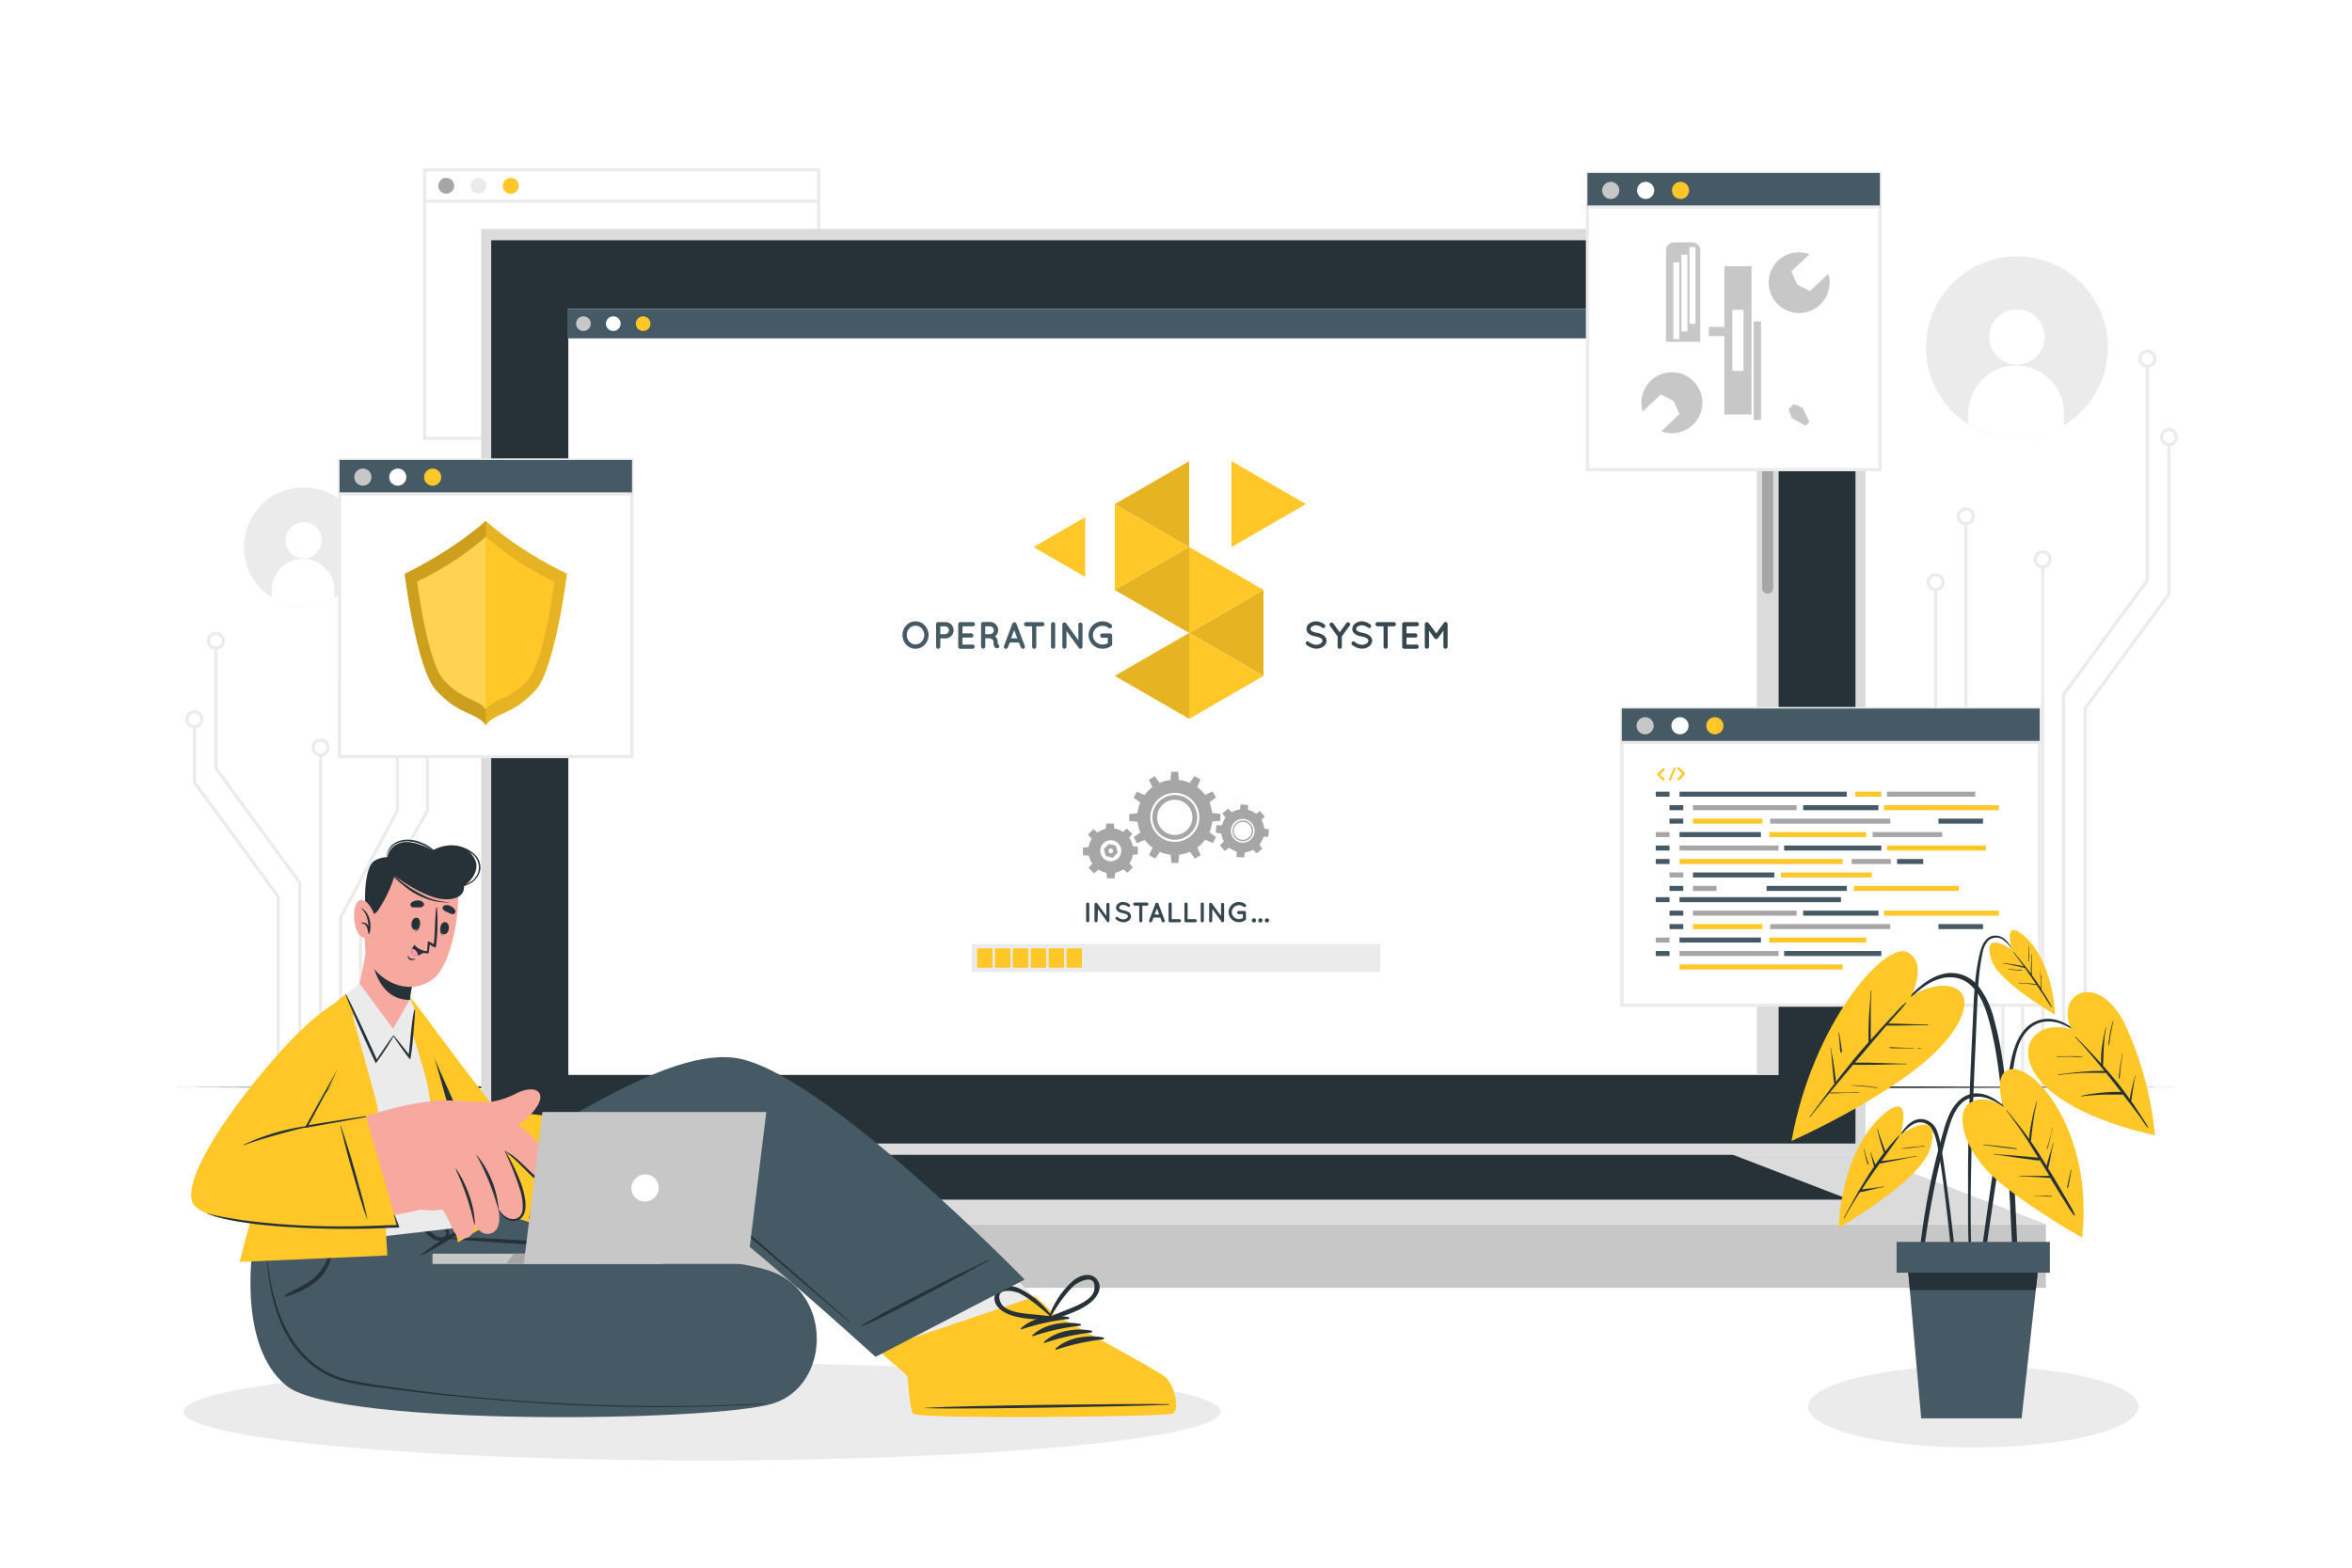 <svg class="animated" id="freepik_stories-operating-system" xmlns="http://www.w3.org/2000/svg" viewBox="0 0 750 500" version="1.1" xmlns:xlink="http://www.w3.org/1999/xlink" xmlns:svgjs="http://svgjs.com/svgjs"><style>svg#freepik_stories-operating-system:not(.animated) .animable {opacity: 0;}svg#freepik_stories-operating-system.animated #freepik--Windows--inject-2 {animation: 1.5s Infinite  linear floating;animation-delay: 0s;}            @keyframes floating {                0% {                    opacity: 1;                    transform: translateY(0px);                }                50% {                    transform: translateY(-10px);                }                100% {                    opacity: 1;                    transform: translateY(0px);                }            }        </style><g id="freepik--background-complete--inject-2" class="animable" style="transform-origin: 376.81px 200.44px;"><path d="M658.12,135.65a29,29,0,0,1-43.19-18.29,29,29,0,1,1,43.19,18.29Z" style="fill: rgb(235, 235, 235); transform-origin: 643.177px 110.796px;" id="elypn5srhmn0n" class="animable"></path><path d="M652,107.6a8.82,8.82,0,1,1-8.72-8.93A8.83,8.83,0,0,1,652,107.6Z" style="fill: rgb(255, 255, 255); transform-origin: 643.181px 107.489px;" id="elnvoi4mwfowc" class="animable"></path><path d="M658.16,132l0,3.64a29,29,0,0,1-30.49-.38l0-3.62a15.24,15.24,0,1,1,30.48.36Z" style="fill: rgb(255, 255, 255); transform-origin: 642.915px 128.171px;" id="el1ov68fnb937" class="animable"></path><path d="M106.61,190.75a19,19,0,1,1,8.71-20.56A18.9,18.9,0,0,1,106.61,190.75Z" style="fill: rgb(235, 235, 235); transform-origin: 96.816px 174.473px;" id="elesk7f4crxi" class="animable"></path><path d="M102.62,172.37a5.78,5.78,0,1,1-5.71-5.84A5.78,5.78,0,0,1,102.62,172.37Z" style="fill: rgb(255, 255, 255); transform-origin: 96.84px 172.31px;" id="elrtp3qgqscm" class="animable"></path><path d="M106.64,188.36l0,2.39a19,19,0,0,1-20-.25l0-2.37a10,10,0,1,1,20,.23Z" style="fill: rgb(255, 255, 255); transform-origin: 96.64px 185.855px;" id="elkqqnkx9rurb" class="animable"></path><path d="M261.56,140.3H134.92V53.67H261.56Zm-125.64-1H260.56V54.67H135.92Z" style="fill: rgb(235, 235, 235); transform-origin: 198.24px 96.985px;" id="elfx3zyoqns2" class="animable"></path><path d="M144.82,59.25a2.52,2.52,0,1,1-2.52-2.52A2.52,2.52,0,0,1,144.82,59.25Z" style="fill: rgb(166, 166, 166); transform-origin: 142.3px 59.25px;" id="elqsdbbhs8vw" class="animable"></path><path d="M155.11,59.25a2.52,2.52,0,1,1-2.52-2.52A2.52,2.52,0,0,1,155.11,59.25Z" style="fill: rgb(235, 235, 235); transform-origin: 152.59px 59.25px;" id="elk7ka5fh918e" class="animable"></path><path d="M165.41,59.25a2.53,2.53,0,1,1-2.52-2.52A2.52,2.52,0,0,1,165.41,59.25Z" style="fill: rgb(255, 199, 39); transform-origin: 162.88px 59.26px;" id="el3l28vw999rh" class="animable"></path><rect x="135.42" y="63.68" width="125.64" height="1" style="fill: rgb(235, 235, 235); transform-origin: 198.24px 64.18px;" id="el1txq3q1o6qt" class="animable"></rect><polygon points="658.51 347.21 657.51 347.21 657.51 221.39 684.24 184.91 684.24 116.73 685.24 116.73 685.24 185.23 658.51 221.72 658.51 347.21" style="fill: rgb(235, 235, 235); transform-origin: 671.375px 231.97px;" id="el1hsf1s90slb" class="animable"></polygon><path d="M684.74,117.27a2.88,2.88,0,1,1,2.88-2.87A2.87,2.87,0,0,1,684.74,117.27Zm0-4.75a1.88,1.88,0,1,0,1.88,1.88A1.88,1.88,0,0,0,684.74,112.52Z" style="fill: rgb(235, 235, 235); transform-origin: 684.74px 114.39px;" id="eloe6sen26utm" class="animable"></path><polygon points="665.4 347.21 664.4 347.21 664.4 225.79 691.13 189.31 691.13 141.73 692.13 141.73 692.13 189.64 665.4 226.12 665.4 347.21" style="fill: rgb(235, 235, 235); transform-origin: 678.265px 244.47px;" id="el44vjk8wlodx" class="animable"></polygon><path d="M691.63,142.27a2.88,2.88,0,1,1,2.87-2.87A2.88,2.88,0,0,1,691.63,142.27Zm0-4.75a1.88,1.88,0,1,0,1.87,1.88A1.88,1.88,0,0,0,691.63,137.52Z" style="fill: rgb(235, 235, 235); transform-origin: 691.62px 139.39px;" id="els4ynrq89yk" class="animable"></path><rect x="650.88" y="180.8" width="1" height="166.41" style="fill: rgb(235, 235, 235); transform-origin: 651.38px 264.005px;" id="eln666mdctu8o" class="animable"></rect><path d="M651.38,181.3a2.88,2.88,0,1,1,2.87-2.87A2.88,2.88,0,0,1,651.38,181.3Zm0-4.75a1.88,1.88,0,1,0,1.87,1.88A1.88,1.88,0,0,0,651.38,176.55Z" style="fill: rgb(235, 235, 235); transform-origin: 651.37px 178.42px;" id="elj5ho86jffwr" class="animable"></path><polygon points="645.49 347.21 644.49 347.21 644.49 262.76 626.35 228.53 626.35 167.05 627.35 167.05 627.35 228.28 645.49 262.52 645.49 347.21" style="fill: rgb(235, 235, 235); transform-origin: 635.92px 257.13px;" id="el9iyt7m51i8e" class="animable"></polygon><path d="M626.84,167.55a2.88,2.88,0,1,1,2.88-2.88A2.88,2.88,0,0,1,626.84,167.55Zm0-4.75a1.88,1.88,0,1,0,1.88,1.87A1.87,1.87,0,0,0,626.84,162.8Z" style="fill: rgb(235, 235, 235); transform-origin: 626.84px 164.67px;" id="elhidg6env6cg" class="animable"></path><polygon points="639.14 347.21 638.14 347.21 638.14 266.43 616.75 228.59 616.75 188.04 617.75 188.04 617.75 228.32 639.14 266.17 639.14 347.21" style="fill: rgb(235, 235, 235); transform-origin: 627.945px 267.625px;" id="elvedco52g0cl" class="animable"></polygon><path d="M617.25,188.54a2.88,2.88,0,1,1,2.87-2.87A2.88,2.88,0,0,1,617.25,188.54Zm0-4.75a1.88,1.88,0,1,0,1.87,1.88A1.88,1.88,0,0,0,617.25,183.79Z" style="fill: rgb(235, 235, 235); transform-origin: 617.24px 185.66px;" id="eldu55au5a959" class="animable"></path><polygon points="96.1 347.21 95.1 347.21 95.1 281.71 68.37 245.23 68.37 206.73 69.37 206.73 69.37 244.91 96.1 281.39 96.1 347.21" style="fill: rgb(235, 235, 235); transform-origin: 82.235px 276.97px;" id="ele1kgkstcpzv" class="animable"></polygon><path d="M68.87,207.27a2.88,2.88,0,1,1,2.87-2.87A2.87,2.87,0,0,1,68.87,207.27Zm0-4.75a1.88,1.88,0,1,0,1.87,1.88A1.88,1.88,0,0,0,68.87,202.52Z" style="fill: rgb(235, 235, 235); transform-origin: 68.86px 204.39px;" id="elox8iur8wyam" class="animable"></path><polygon points="89.21 347.21 88.21 347.21 88.21 286.12 61.48 249.64 61.48 231.73 62.48 231.73 62.48 249.31 89.21 285.8 89.21 347.21" style="fill: rgb(235, 235, 235); transform-origin: 75.345px 289.47px;" id="el1vp9c3pzjha" class="animable"></polygon><path d="M62,232.27a2.88,2.88,0,1,1,2.88-2.87A2.88,2.88,0,0,1,62,232.27Zm0-4.75a1.88,1.88,0,1,0,1.88,1.88A1.88,1.88,0,0,0,62,227.52Z" style="fill: rgb(235, 235, 235); transform-origin: 62px 229.39px;" id="eljpm13ilu4s" class="animable"></path><rect x="101.73" y="240.8" width="1" height="106.41" style="fill: rgb(235, 235, 235); transform-origin: 102.23px 294.005px;" id="elrm9o7dbcvp" class="animable"></rect><path d="M102.23,241.3a2.88,2.88,0,1,1,2.88-2.87A2.88,2.88,0,0,1,102.23,241.3Zm0-4.75a1.88,1.88,0,1,0,1.88,1.88A1.88,1.88,0,0,0,102.23,236.55Z" style="fill: rgb(235, 235, 235); transform-origin: 102.23px 238.42px;" id="elg09b6fgk6uh" class="animable"></path><polygon points="109.12 347.21 108.12 347.21 108.12 292.52 108.17 292.4 126.26 258.29 126.26 197.05 127.26 197.05 127.26 258.53 127.21 258.64 109.12 292.76 109.12 347.21" style="fill: rgb(235, 235, 235); transform-origin: 117.69px 272.13px;" id="elivwyaiooasn" class="animable"></polygon><path d="M126.76,197.55a2.88,2.88,0,1,1,2.88-2.88A2.88,2.88,0,0,1,126.76,197.55Zm0-4.75a1.88,1.88,0,1,0,1.88,1.87A1.87,1.87,0,0,0,126.76,192.8Z" style="fill: rgb(235, 235, 235); transform-origin: 126.76px 194.67px;" id="el37765z4rgnr" class="animable"></path><polygon points="115.47 347.21 114.47 347.21 114.47 296.17 114.53 296.05 135.86 258.32 135.86 218.04 136.86 218.04 136.86 258.59 136.79 258.7 115.47 296.43 115.47 347.21" style="fill: rgb(235, 235, 235); transform-origin: 125.665px 282.625px;" id="elm11e0lfflw" class="animable"></polygon><path d="M136.36,218.54a2.88,2.88,0,1,1,2.87-2.87A2.88,2.88,0,0,1,136.36,218.54Zm0-4.75a1.88,1.88,0,1,0,1.87,1.88A1.88,1.88,0,0,0,136.36,213.79Z" style="fill: rgb(235, 235, 235); transform-origin: 136.35px 215.66px;" id="el0599sl3aq98j" class="animable"></path></g><g id="freepik--Shadows--inject-2" class="animable" style="transform-origin: 370.195px 450.23px;"><ellipse cx="223.88" cy="450.23" rx="165.37" ry="15.58" style="fill: rgb(235, 235, 235); transform-origin: 223.88px 450.23px;" id="ellcr1wwl7v5s" class="animable"></ellipse><ellipse cx="629.22" cy="448.66" rx="52.66" ry="13.02" style="fill: rgb(235, 235, 235); transform-origin: 629.22px 448.66px;" id="el3j93x6oafja" class="animable"></ellipse></g><g id="freepik--Floor--inject-2" class="animable" style="transform-origin: 375px 346.765px;"><polygon points="56.52 346.77 136.14 346.52 215.76 346.43 375 346.27 534.24 346.43 613.86 346.52 693.48 346.77 613.86 347.01 534.24 347.1 375 347.26 215.76 347.1 136.14 347.01 56.52 346.77" style="fill: rgb(38, 50, 56); transform-origin: 375px 346.765px;" id="elerotd75kust" class="animable"></polygon></g><g id="freepik--Device--inject-2" class="animable" style="transform-origin: 374.16px 241.885px;"><rect x="153.44" y="73.03" width="441.45" height="295.29" style="fill: rgb(219, 219, 219); transform-origin: 374.165px 220.675px;" id="elyravkhwxsl9" class="animable"></rect><rect x="156.64" y="76.63" width="435.03" height="288.09" style="fill: rgb(38, 50, 56); transform-origin: 374.155px 220.675px;" id="elkomjuo3st1" class="animable"></rect><rect x="95.94" y="390.47" width="556.44" height="20.27" style="fill: rgb(199, 199, 199); transform-origin: 374.16px 400.605px;" id="el28lu3xg0bpb" class="animable"></rect><polygon points="95.94 390.46 153.44 368.32 594.88 368.32 652.38 390.46 95.94 390.46" style="fill: rgb(219, 219, 219); transform-origin: 374.16px 379.39px;" id="el24ppnfk8q8a" class="animable"></polygon><polygon points="158.57 382.61 195.67 368.32 552.64 368.32 589.75 382.61 158.57 382.61" style="fill: rgb(38, 50, 56); transform-origin: 374.16px 375.465px;" id="el94vjdlghvg6" class="animable"></polygon><rect x="181.23" y="98.52" width="385.86" height="244.32" style="fill: rgb(255, 255, 255); transform-origin: 374.16px 220.68px;" id="elwv1ft9wsfwq" class="animable"></rect><rect x="180.9" y="98.52" width="386.19" height="9.4" style="fill: rgb(69, 90, 100); transform-origin: 373.995px 103.22px;" id="elv8q6c76jwc" class="animable"></rect><path d="M188.38,103.22a2.34,2.34,0,1,1-2.34-2.33A2.33,2.33,0,0,1,188.38,103.22Z" style="fill: rgb(199, 199, 199); transform-origin: 186.04px 103.23px;" id="elv92r4zyd7w" class="animable"></path><path d="M197.9,103.22a2.34,2.34,0,1,1-2.34-2.33A2.33,2.33,0,0,1,197.9,103.22Z" style="fill: rgb(255, 255, 255); transform-origin: 195.56px 103.23px;" id="elqergi4q0j49" class="animable"></path><path d="M207.42,103.22a2.34,2.34,0,1,1-2.33-2.33A2.33,2.33,0,0,1,207.42,103.22Z" style="fill: rgb(255, 199, 39); transform-origin: 205.08px 103.23px;" id="elz77emvhezkp" class="animable"></path><rect x="560.24" y="107.92" width="6.85" height="234.91" style="fill: rgb(219, 219, 219); transform-origin: 563.665px 225.375px;" id="elmv3b441lor8" class="animable"></rect><path d="M563.66,189.36h0a1.77,1.77,0,0,1-1.77-1.77V111.06a1.77,1.77,0,0,1,1.77-1.77h0a1.77,1.77,0,0,1,1.77,1.77v76.53A1.77,1.77,0,0,1,563.66,189.36Z" style="fill: rgb(166, 166, 166); transform-origin: 563.66px 149.325px;" id="elrv90045hpzq" class="animable"></path><path d="M361.38,271.33a7.17,7.17,0,1,0-7.17,7.17A7.17,7.17,0,0,0,361.38,271.33Zm-3.82,0a3.35,3.35,0,1,1-3.35-3.34A3.35,3.35,0,0,1,357.56,271.33Z" style="fill: rgb(166, 166, 166); transform-origin: 354.21px 271.33px;" id="elaxakiqkicmd" class="animable"></path><polygon points="355.59 278.2 352.83 278.2 352.99 280.15 355.44 280.15 355.59 278.2" style="fill: rgb(166, 166, 166); transform-origin: 354.21px 279.175px;" id="elmk6rtzbckf" class="animable"></polygon><polygon points="350.35 277.27 348.4 275.32 347.13 276.81 348.86 278.55 350.35 277.27" style="fill: rgb(166, 166, 166); transform-origin: 348.74px 276.935px;" id="elnschlm8akhk" class="animable"></polygon><polygon points="347.29 272.91 347.29 270.15 345.34 270.31 345.34 272.76 347.29 272.91" style="fill: rgb(166, 166, 166); transform-origin: 346.315px 271.53px;" id="elru7bb46saw" class="animable"></polygon><polygon points="348.22 267.66 350.17 265.72 348.68 264.44 346.95 266.18 348.22 267.66" style="fill: rgb(166, 166, 166); transform-origin: 348.56px 266.05px;" id="elrid9sc0x63f" class="animable"></polygon><polygon points="352.59 264.61 355.34 264.61 355.19 262.66 352.74 262.66 352.59 264.61" style="fill: rgb(166, 166, 166); transform-origin: 353.965px 263.635px;" id="el9pbxhad73pn" class="animable"></polygon><polygon points="357.83 265.54 359.78 267.49 361.05 266 359.32 264.27 357.83 265.54" style="fill: rgb(166, 166, 166); transform-origin: 359.44px 265.88px;" id="el0i6xwakatpht" class="animable"></polygon><polygon points="360.88 269.9 360.88 272.66 362.83 272.51 362.83 270.06 360.88 269.9" style="fill: rgb(166, 166, 166); transform-origin: 361.855px 271.28px;" id="el5i6byeizs6g" class="animable"></polygon><polygon points="359.96 275.15 358.01 277.1 359.49 278.37 361.23 276.64 359.96 275.15" style="fill: rgb(166, 166, 166); transform-origin: 359.62px 276.76px;" id="elhfsuqsyj12d" class="animable"></polygon><path d="M352.6,273l2.21.59,1.61-1.62-.59-2.2-2.21-.6L352,270.74Zm1.61-2.34a.73.73,0,0,1,.73.72.73.73,0,0,1-.73.73.73.73,0,0,1-.72-.73A.72.72,0,0,1,354.21,270.61Z" style="fill: rgb(166, 166, 166); transform-origin: 354.21px 271.38px;" id="ela3a9nadplu8" class="animable"></path><path d="M381.75,260.69a7.13,7.13,0,1,0-7.13,7.13A7.14,7.14,0,0,0,381.75,260.69Zm-1.52,0a5.61,5.61,0,1,1-5.61-5.61A5.61,5.61,0,0,1,380.23,260.69Zm1.52,0a7.13,7.13,0,1,0-7.13,7.13A7.14,7.14,0,0,0,381.75,260.69Zm-1.52,0a5.61,5.61,0,1,1-5.61-5.61A5.61,5.61,0,0,1,380.23,260.69Zm6.41,0a12,12,0,1,0-12,12A12,12,0,0,0,386.64,260.69Zm-4.21,0a7.81,7.81,0,1,1-7.81-7.81A7.81,7.81,0,0,1,382.43,260.69Zm-.68,0a7.13,7.13,0,1,0-7.13,7.13A7.14,7.14,0,0,0,381.75,260.69Zm-1.52,0a5.61,5.61,0,1,1-5.61-5.61A5.61,5.61,0,0,1,380.23,260.69Z" style="fill: rgb(166, 166, 166); transform-origin: 374.64px 260.69px;" id="ellnv9vrs5ei" class="animable"></path><polygon points="376.03 272.49 373.28 272.49 373.56 275.23 375.76 275.23 376.03 272.49" style="fill: rgb(166, 166, 166); transform-origin: 374.655px 273.86px;" id="elxojpwxgrfcn" class="animable"></polygon><polygon points="369.95 271.61 367.56 270.24 366.43 272.75 368.34 273.85 369.95 271.61" style="fill: rgb(166, 166, 166); transform-origin: 368.19px 272.045px;" id="elu3f7li1cdfb" class="animable"></polygon><polygon points="365.11 267.81 363.74 265.43 361.5 267.04 362.6 268.95 365.11 267.81" style="fill: rgb(166, 166, 166); transform-origin: 363.305px 267.19px;" id="elseoggwrias" class="animable"></polygon><polygon points="362.83 262.1 362.83 259.35 360.08 259.63 360.08 261.83 362.83 262.1" style="fill: rgb(166, 166, 166); transform-origin: 361.455px 260.725px;" id="elmytsjoonktd" class="animable"></polygon><polygon points="363.7 256.01 365.08 253.63 362.56 252.5 361.46 254.41 363.7 256.01" style="fill: rgb(166, 166, 166); transform-origin: 363.27px 254.255px;" id="el3i9x2hsd72g" class="animable"></polygon><polygon points="367.5 251.18 369.88 249.81 368.27 247.56 366.37 248.67 367.5 251.18" style="fill: rgb(166, 166, 166); transform-origin: 368.125px 249.37px;" id="ellxtwcjvpjck" class="animable"></polygon><polygon points="373.21 248.9 375.96 248.9 375.69 246.15 373.49 246.15 373.21 248.9" style="fill: rgb(166, 166, 166); transform-origin: 374.585px 247.525px;" id="elku1jde0hqxo" class="animable"></polygon><polygon points="379.3 249.77 381.68 251.15 382.82 248.63 380.91 247.53 379.3 249.77" style="fill: rgb(166, 166, 166); transform-origin: 381.06px 249.34px;" id="elkh6iofg9di" class="animable"></polygon><polygon points="384.13 253.57 385.51 255.95 387.75 254.34 386.65 252.44 384.13 253.57" style="fill: rgb(166, 166, 166); transform-origin: 385.94px 254.195px;" id="elkkwuj4rx7cg" class="animable"></polygon><polygon points="386.42 259.28 386.42 262.03 389.16 261.76 389.16 259.55 386.42 259.28" style="fill: rgb(166, 166, 166); transform-origin: 387.79px 260.655px;" id="elg1qtsmzzmys" class="animable"></polygon><polygon points="385.54 265.37 384.17 267.75 386.68 268.88 387.78 266.98 385.54 265.37" style="fill: rgb(166, 166, 166); transform-origin: 385.975px 267.125px;" id="eldzdaahjfw07" class="animable"></polygon><polygon points="381.74 270.2 379.36 271.58 380.97 273.82 382.88 272.72 381.74 270.2" style="fill: rgb(166, 166, 166); transform-origin: 381.12px 272.01px;" id="ely2bsc2eoop" class="animable"></polygon><path d="M396.59,261.72a3.27,3.27,0,1,0,3,3.56A3.27,3.27,0,0,0,396.59,261.72Zm2.56,3.52a2.87,2.87,0,1,1-2.6-3.12A2.89,2.89,0,0,1,399.15,265.24Zm-2.56-3.52a3.27,3.27,0,1,0,3,3.56A3.27,3.27,0,0,0,396.59,261.72Zm2.56,3.52a2.87,2.87,0,1,1-2.6-3.12A2.89,2.89,0,0,1,399.15,265.24Zm-2.56-3.52a3.27,3.27,0,1,0,3,3.56A3.27,3.27,0,0,0,396.59,261.72Zm2.56,3.52a2.87,2.87,0,1,1-2.6-3.12A2.89,2.89,0,0,1,399.15,265.24Zm-2.22-7.12a6.89,6.89,0,1,0,6.22,7.5A6.88,6.88,0,0,0,396.93,258.12Zm3.12,7.21a3.78,3.78,0,1,1-3.41-4.11A3.79,3.79,0,0,1,400.05,265.33Zm-.51-.05a3.27,3.27,0,1,0-3.55,3A3.27,3.27,0,0,0,399.54,265.28Zm-.39,0a2.87,2.87,0,1,1-2.6-3.12A2.89,2.89,0,0,1,399.15,265.24Zm-2.56-3.52a3.27,3.27,0,1,0,3,3.56A3.27,3.27,0,0,0,396.59,261.72Zm2.56,3.52a2.87,2.87,0,1,1-2.6-3.12A2.89,2.89,0,0,1,399.15,265.24Zm-2.56-3.52a3.27,3.27,0,1,0,3,3.56A3.27,3.27,0,0,0,396.59,261.72Zm2.56,3.52a2.87,2.87,0,1,1-2.6-3.12A2.89,2.89,0,0,1,399.15,265.24Z" style="fill: rgb(166, 166, 166); transform-origin: 396.29px 264.98px;" id="elz1c20drs7zn" class="animable"></path><polygon points="397 271.68 394.36 271.43 394.33 273.31 396.68 273.53 397 271.68" style="fill: rgb(166, 166, 166); transform-origin: 395.665px 272.48px;" id="el1t4y0ovx7s1" class="animable"></polygon><polygon points="392.06 270.32 390.36 268.28 389.01 269.59 390.52 271.41 392.06 270.32" style="fill: rgb(166, 166, 166); transform-origin: 390.535px 269.845px;" id="el2ncxdb3wgnx" class="animable"></polygon><polygon points="389.52 265.87 389.77 263.23 387.89 263.2 387.67 265.55 389.52 265.87" style="fill: rgb(166, 166, 166); transform-origin: 388.72px 264.535px;" id="elfus10cl6lwg" class="animable"></polygon><polygon points="390.88 260.93 392.92 259.24 391.61 257.89 389.79 259.39 390.88 260.93" style="fill: rgb(166, 166, 166); transform-origin: 391.355px 259.41px;" id="eluu3gsxx9i2" class="animable"></polygon><polygon points="395.33 258.4 397.97 258.64 398 256.76 395.65 256.54 395.33 258.4" style="fill: rgb(166, 166, 166); transform-origin: 396.665px 257.59px;" id="eldcy079hchar" class="animable"></polygon><polygon points="400.27 259.75 401.96 261.79 403.31 260.48 401.81 258.67 400.27 259.75" style="fill: rgb(166, 166, 166); transform-origin: 401.79px 260.23px;" id="elxrkqj6mu4ic" class="animable"></polygon><polygon points="402.8 264.2 402.56 266.84 404.44 266.87 404.66 264.52 402.8 264.2" style="fill: rgb(166, 166, 166); transform-origin: 403.61px 265.535px;" id="elejgdazlaf6m" class="animable"></polygon><polygon points="401.45 269.14 399.41 270.84 400.72 272.19 402.53 270.68 401.45 269.14" style="fill: rgb(166, 166, 166); transform-origin: 400.97px 270.665px;" id="eluaz75wfxpn" class="animable"></polygon><path d="M346.35,288.35a.49.49,0,0,1,.5-.49.49.49,0,0,1,.5.49v5.31a.5.5,0,0,1-.5.5.5.5,0,0,1-.5-.5Z" style="fill: rgb(55, 71, 79); transform-origin: 346.85px 291.01px;" id="el2meiio2nnvj" class="animable"></path><path d="M350,293.66a.5.5,0,1,1-1,0v-5.23h0a.53.53,0,0,1,.2-.41.5.5,0,0,1,.69.11l2.91,4v-3.71a.48.48,0,0,1,.48-.48.5.5,0,0,1,.5.48v5.23a.51.51,0,0,1-.5.5A.49.49,0,0,1,353,294l0-.06-2.88-4Z" style="fill: rgb(55, 71, 79); transform-origin: 351.39px 291.044px;" id="elh38k9adru86" class="animable"></path><path d="M355.78,292.59a.46.46,0,0,1,.65-.06,3,3,0,0,0,1.72.69,1.94,1.94,0,0,0,1.13-.33.81.81,0,0,0,.39-.65.55.55,0,0,0-.08-.29,1,1,0,0,0-.27-.27,3.78,3.78,0,0,0-1.24-.42h0a4.92,4.92,0,0,1-1.16-.35,1.9,1.9,0,0,1-.83-.7,1.36,1.36,0,0,1-.21-.74,1.66,1.66,0,0,1,.72-1.32,2.69,2.69,0,0,1,1.56-.47,3.51,3.51,0,0,1,2,.72.45.45,0,0,1,.12.64.44.44,0,0,1-.63.13,2.68,2.68,0,0,0-1.45-.57,1.71,1.71,0,0,0-1,.3.7.7,0,0,0-.34.57.39.39,0,0,0,.06.25.89.89,0,0,0,.24.24,3.2,3.2,0,0,0,1.13.39h0a5.4,5.4,0,0,1,1.25.38,2.07,2.07,0,0,1,.9.75,1.47,1.47,0,0,1,.21.76,1.75,1.75,0,0,1-.77,1.4,2.85,2.85,0,0,1-1.67.51,3.84,3.84,0,0,1-2.3-.9A.47.47,0,0,1,355.78,292.59Z" style="fill: rgb(55, 71, 79); transform-origin: 358.174px 290.915px;" id="elefzaa3cu3pc" class="animable"></path><path d="M365.7,288.86h-1.44v4.8a.49.49,0,0,1-.49.5.5.5,0,0,1-.5-.5v-4.8h-1.42a.5.5,0,0,1-.49-.51.48.48,0,0,1,.49-.49h3.85a.48.48,0,0,1,.49.49A.51.51,0,0,1,365.7,288.86Z" style="fill: rgb(55, 71, 79); transform-origin: 363.775px 291.01px;" id="el5e3hrfjnxc" class="animable"></path><path d="M370,292.67h-2.18l-.44,1.17a.53.53,0,0,1-.47.32.43.43,0,0,1-.17,0,.5.5,0,0,1-.3-.65l2-5.3a.5.5,0,0,1,.48-.31.48.48,0,0,1,.47.31l2,5.3a.51.51,0,0,1-.29.65.48.48,0,0,1-.18,0,.5.5,0,0,1-.46-.32Zm-.37-1-.72-1.93-.73,1.93Z" style="fill: rgb(55, 71, 79); transform-origin: 368.914px 291.034px;" id="eljfeybaku1n" class="animable"></path><path d="M372.63,293.66v-5.31a.5.5,0,0,1,1,0v4.81h2.44a.51.51,0,0,1,.5.5.51.51,0,0,1-.5.5h-2.94A.5.5,0,0,1,372.63,293.66Z" style="fill: rgb(55, 71, 79); transform-origin: 374.6px 291.005px;" id="el2s0scrj9zok" class="animable"></path><path d="M377.7,293.66v-5.31a.49.49,0,0,1,.5-.49.5.5,0,0,1,.5.49v4.81h2.44a.5.5,0,0,1,.49.5.51.51,0,0,1-.49.5H378.2A.5.5,0,0,1,377.7,293.66Z" style="fill: rgb(55, 71, 79); transform-origin: 379.665px 291.01px;" id="elw8rwu31hv6" class="animable"></path><path d="M382.88,288.35a.48.48,0,0,1,.49-.49.5.5,0,0,1,.51.49v5.31a.51.51,0,0,1-.51.5.49.49,0,0,1-.49-.5Z" style="fill: rgb(55, 71, 79); transform-origin: 383.38px 291.01px;" id="elczogjxs42e" class="animable"></path><path d="M386.55,293.66a.51.51,0,0,1-.49.5.49.49,0,0,1-.49-.5v-5.23h0a.49.49,0,0,1,.19-.41.5.5,0,0,1,.69.11l2.91,4v-3.71a.48.48,0,0,1,.48-.48.5.5,0,0,1,.5.48v5.23a.51.51,0,0,1-.5.5.49.49,0,0,1-.37-.18l0-.06-2.88-4Z" style="fill: rgb(55, 71, 79); transform-origin: 387.955px 291.044px;" id="elfm3peq7ljic" class="animable"></path><path d="M391.77,290.93a3.28,3.28,0,0,1,3.32-3.25,3.34,3.34,0,0,1,2.05.7.51.51,0,0,1,.1.73.52.52,0,0,1-.73.08,2.32,2.32,0,0,0-1.42-.49,2.24,2.24,0,0,0-1.62.66,2.13,2.13,0,0,0,0,3.12,2.23,2.23,0,0,0,1.62.65,2.44,2.44,0,0,0,1.23-.34v-1.23H395a.53.53,0,0,1-.52-.52.51.51,0,0,1,.52-.5h1.79a.51.51,0,0,1,.52.5v2a.76.76,0,0,1,0,.16l0,0h0a.43.43,0,0,1-.17.22,3.31,3.31,0,0,1-2,.7A3.27,3.27,0,0,1,391.77,290.93Z" style="fill: rgb(55, 71, 79); transform-origin: 394.56px 290.901px;" id="el0ftxz9ei7jm" class="animable"></path><path d="M399.84,292.88a.69.69,0,0,1,.68.68.68.68,0,0,1-.68.66.67.67,0,0,1-.67-.66A.68.68,0,0,1,399.84,292.88Z" style="fill: rgb(55, 71, 79); transform-origin: 399.845px 293.55px;" id="el2anl477rg96" class="animable"></path><path d="M401.91,292.88a.69.69,0,0,1,.68.68.68.68,0,0,1-.68.66.67.67,0,0,1-.67-.66A.68.68,0,0,1,401.91,292.88Z" style="fill: rgb(55, 71, 79); transform-origin: 401.915px 293.55px;" id="el3mblaxpyx99" class="animable"></path><path d="M404,292.88a.69.69,0,0,1,.68.68.68.68,0,0,1-.68.66.67.67,0,0,1-.67-.66A.68.68,0,0,1,404,292.88Z" style="fill: rgb(55, 71, 79); transform-origin: 404.005px 293.55px;" id="elgft55uliecv" class="animable"></path><rect x="309.83" y="301.07" width="130.35" height="8.98" style="fill: rgb(235, 235, 235); transform-origin: 375.005px 305.56px;" id="elhbygo8p6oi" class="animable"></rect><rect x="311.58" y="302.48" width="4.91" height="6.15" style="fill: rgb(255, 199, 39); transform-origin: 314.035px 305.555px;" id="elvbt8io3fha8" class="animable"></rect><rect x="317.28" y="302.48" width="4.91" height="6.15" style="fill: rgb(255, 199, 39); transform-origin: 319.735px 305.555px;" id="elceyapzel5do" class="animable"></rect><rect x="322.98" y="302.48" width="4.91" height="6.15" style="fill: rgb(255, 199, 39); transform-origin: 325.435px 305.555px;" id="elai3fmrecqqa" class="animable"></rect><rect x="328.68" y="302.48" width="4.91" height="6.15" style="fill: rgb(255, 199, 39); transform-origin: 331.135px 305.555px;" id="el1qii7ajdul9" class="animable"></rect><rect x="334.38" y="302.48" width="4.91" height="6.15" style="fill: rgb(255, 199, 39); transform-origin: 336.835px 305.555px;" id="el4h8zz1g6fwe" class="animable"></rect><rect x="340.09" y="302.48" width="4.91" height="6.15" style="fill: rgb(255, 199, 39); transform-origin: 342.545px 305.555px;" id="el41y8r3vshjm" class="animable"></rect><polygon points="379.2 201.87 402.92 188.17 402.92 215.56 379.2 201.87" style="fill: rgb(255, 199, 39); transform-origin: 391.06px 201.865px;" id="elpoweht3s0i" class="animable"></polygon><g id="eleopkzdw1qhb"><polygon points="379.2 201.87 402.92 188.17 402.92 215.56 379.2 201.87" style="opacity: 0.1; transform-origin: 391.06px 201.865px;" class="animable"></polygon></g><polygon points="379.2 201.87 379.2 174.48 402.92 188.17 379.2 201.87" style="fill: rgb(255, 199, 39); transform-origin: 391.06px 188.175px;" id="el6njxcmqmiy6" class="animable"></polygon><polygon points="392.68 174.48 392.68 147.08 416.4 160.78 392.68 174.48" style="fill: rgb(255, 199, 39); transform-origin: 404.54px 160.78px;" id="elghh6qph55le" class="animable"></polygon><polygon points="355.48 188.17 355.48 160.78 379.2 174.48 355.48 188.17" style="fill: rgb(255, 199, 39); transform-origin: 367.34px 174.475px;" id="eli3fsear3h88" class="animable"></polygon><polygon points="379.2 201.87 355.48 188.17 379.2 174.48 379.2 201.87" style="fill: rgb(255, 199, 39); transform-origin: 367.34px 188.175px;" id="elgupt5npobc9" class="animable"></polygon><g id="eld3u20zmsuvo"><polygon points="379.2 201.87 355.48 188.17 379.2 174.48 379.2 201.87" style="opacity: 0.1; transform-origin: 367.34px 188.175px;" class="animable"></polygon></g><polygon points="379.2 174.48 355.48 160.78 379.2 147.08 379.2 174.48" style="fill: rgb(255, 199, 39); transform-origin: 367.34px 160.78px;" id="elxmst7rju44" class="animable"></polygon><g id="el8x3n9ub8308"><polygon points="379.2 174.48 355.48 160.78 379.2 147.08 379.2 174.48" style="opacity: 0.1; transform-origin: 367.34px 160.78px;" class="animable"></polygon></g><polygon points="329.56 174.48 346.05 164.95 346.05 184 329.56 174.48" style="fill: rgb(255, 199, 39); transform-origin: 337.805px 174.475px;" id="elnfaf5iaiqbr" class="animable"></polygon><polygon points="379.2 201.87 379.2 229.26 355.48 215.56 379.2 201.87" style="fill: rgb(255, 199, 39); transform-origin: 367.34px 215.565px;" id="elfhyns7lr8j" class="animable"></polygon><g id="elafz1vg87ve6"><polygon points="379.2 201.87 379.2 229.26 355.48 215.56 379.2 201.87" style="opacity: 0.1; transform-origin: 367.34px 215.565px;" class="animable"></polygon></g><polygon points="379.2 201.87 402.92 215.56 379.2 229.26 379.2 201.87" style="fill: rgb(255, 199, 39); transform-origin: 391.06px 215.565px;" id="el4cfiwlvtgf3" class="animable"></polygon><path d="M294.88,199.47a4.47,4.47,0,0,1,0,6.14,4,4,0,0,1-2.9,1.3,4.08,4.08,0,0,1-3-1.3,4.53,4.53,0,0,1,0-6.14,4,4,0,0,1,3-1.3A4,4,0,0,1,294.88,199.47Zm-.16,3.07a3.13,3.13,0,0,0-.83-2.12,2.58,2.58,0,0,0-1.91-.86,2.63,2.63,0,0,0-2,.86,3.07,3.07,0,0,0-.82,2.12,3,3,0,0,0,.82,2.11,2.64,2.64,0,0,0,2,.87,2.59,2.59,0,0,0,1.91-.87A3.07,3.07,0,0,0,294.72,202.54Z" style="fill: rgb(69, 90, 100); transform-origin: 291.941px 202.54px;" id="el2atpbkwvmxa" class="animable"></path><path d="M301.33,203.61h-1.49v2.63a.69.69,0,0,1-.68.67.68.68,0,0,1-.67-.67v-7.16a.66.66,0,0,1,.67-.66h2.17a2.6,2.6,0,1,1,0,5.19Zm-1.49-1.35h1.49a1.25,1.25,0,1,0,0-2.5h-1.49Z" style="fill: rgb(69, 90, 100); transform-origin: 301.291px 202.662px;" id="el9izf0c3pckn" class="animable"></path><path d="M305.56,206.24v-7.16a.66.66,0,0,1,.67-.66h4a.67.67,0,0,1,.67.66.69.69,0,0,1-.67.68H306.9V202h2.83a.68.68,0,0,1,.67.67.67.67,0,0,1-.67.68H306.9v2.23h3.29a.68.68,0,0,1,0,1.35h-4A.67.67,0,0,1,305.56,206.24Z" style="fill: rgb(69, 90, 100); transform-origin: 308.23px 202.675px;" id="el6zopdgdrwq" class="animable"></path><path d="M318.61,205.9a.68.68,0,0,1-.43.85,1.09,1.09,0,0,1-.26,0h0a.88.88,0,0,1-.47-.14,1.13,1.13,0,0,1-.39-.42,3.27,3.27,0,0,1-.25-1.46.94.94,0,0,0-.15-.52,1.21,1.21,0,0,0-.36-.35,2.23,2.23,0,0,0-.68-.29h-1.43v2.63a.69.69,0,0,1-.68.67.67.67,0,0,1-.67-.67v-7.16a.66.66,0,0,1,.67-.66h2.17a2.59,2.59,0,0,1,2.6,2.6,2.56,2.56,0,0,1-.95,2,2,2,0,0,1,.42.45,2.24,2.24,0,0,1,.4,1.31,3.44,3.44,0,0,0,.05.72A.65.65,0,0,1,318.61,205.9Zm-1.7-4.88a1.25,1.25,0,0,0-1.25-1.26h-1.49v2.5h1.49A1.25,1.25,0,0,0,316.91,201Z" style="fill: rgb(69, 90, 100); transform-origin: 315.741px 202.625px;" id="elwlrgu8b4spp" class="animable"></path><path d="M324.9,204.91H322l-.59,1.57a.68.68,0,0,1-.63.43.56.56,0,0,1-.23,0,.69.69,0,0,1-.4-.87l2.68-7.15a.68.68,0,0,1,.64-.42.66.66,0,0,1,.64.42l2.68,7.15a.67.67,0,0,1-.4.87.53.53,0,0,1-.23,0,.64.64,0,0,1-.61-.43Zm-.5-1.34-1-2.61-1,2.61Z" style="fill: rgb(69, 90, 100); transform-origin: 323.473px 202.696px;" id="elovk0c7yu1js" class="animable"></path><path d="M332.38,199.76h-1.93v6.48a.66.66,0,0,1-.66.67.66.66,0,0,1-.67-.67v-6.48H327.2a.67.67,0,0,1-.66-.68.65.65,0,0,1,.66-.66h5.18a.66.66,0,0,1,.67.66A.68.68,0,0,1,332.38,199.76Z" style="fill: rgb(69, 90, 100); transform-origin: 329.795px 202.665px;" id="els3pfyc06uo" class="animable"></path><path d="M335.14,199.08a.65.65,0,0,1,.66-.66.67.67,0,0,1,.68.66v7.16a.67.67,0,0,1-.68.67.66.66,0,0,1-.66-.67Z" style="fill: rgb(69, 90, 100); transform-origin: 335.81px 202.665px;" id="elgppfj6ln16t" class="animable"></path><path d="M340.08,206.24a.66.66,0,1,1-1.32,0v-7.05h0a.66.66,0,0,1,1.19-.41l3.92,5.42v-5a.66.66,0,0,1,.65-.65.67.67,0,0,1,.67.65v7.05a.68.68,0,0,1-.67.67.64.64,0,0,1-.49-.25.13.13,0,0,1-.06-.07l-3.89-5.38Z" style="fill: rgb(69, 90, 100); transform-origin: 341.975px 202.717px;" id="eladd0y4l0yqq" class="animable"></path><path d="M347.12,202.55a4.42,4.42,0,0,1,4.47-4.38,4.53,4.53,0,0,1,2.77,1,.69.69,0,1,1-.85,1.09,3.15,3.15,0,0,0-1.92-.65,3,3,0,0,0-2.18.88,2.88,2.88,0,0,0,0,4.2,3,3,0,0,0,2.18.88,3.3,3.3,0,0,0,1.66-.46V203.4h-1.73a.69.69,0,0,1-.69-.69.68.68,0,0,1,.69-.68h2.41a.69.69,0,0,1,.71.68v2.68a1.3,1.3,0,0,1,0,.21.42.42,0,0,0,0,.06h0a.58.58,0,0,1-.23.29,4.48,4.48,0,0,1-2.76.95A4.41,4.41,0,0,1,347.12,202.55Z" style="fill: rgb(69, 90, 100); transform-origin: 350.882px 202.536px;" id="el9zcrdghbow" class="animable"></path><path d="M416.46,204.8a.63.63,0,0,1,.89-.09,3.93,3.93,0,0,0,2.31.94,2.66,2.66,0,0,0,1.52-.45,1.11,1.11,0,0,0,.52-.88.63.63,0,0,0-.11-.38,1,1,0,0,0-.36-.37,5,5,0,0,0-1.66-.57h0a6.47,6.47,0,0,1-1.56-.47,2.62,2.62,0,0,1-1.13-.95,1.87,1.87,0,0,1-.28-1,2.23,2.23,0,0,1,1-1.77,3.54,3.54,0,0,1,2.1-.65,4.76,4.76,0,0,1,2.65,1,.65.65,0,0,1,.17.87.63.63,0,0,1-.87.18,3.54,3.54,0,0,0-1.95-.78,2.34,2.34,0,0,0-1.36.41,1,1,0,0,0-.46.77.62.62,0,0,0,.09.34,1.36,1.36,0,0,0,.32.31,4.14,4.14,0,0,0,1.52.54h0a7.2,7.2,0,0,1,1.68.51,2.78,2.78,0,0,1,1.21,1,2,2,0,0,1,.29,1,2.32,2.32,0,0,1-1,1.88,3.79,3.79,0,0,1-2.25.7,5.26,5.26,0,0,1-3.1-1.22A.64.64,0,0,1,416.46,204.8Z" style="fill: rgb(55, 71, 79); transform-origin: 419.676px 202.525px;" id="eljgga5dbknwd" class="animable"></path><path d="M430.36,199.56,427.88,203v3.27a.66.66,0,0,1-.67.67.68.68,0,0,1-.67-.67V203l-2.46-3.41a.65.65,0,1,1,1.05-.78l2.08,2.84,2.07-2.84a.67.67,0,1,1,1.08.78Z" style="fill: rgb(55, 71, 79); transform-origin: 427.241px 202.706px;" id="elfn9icl129mc" class="animable"></path><path d="M431.09,204.8a.62.62,0,0,1,.88-.09,4,4,0,0,0,2.32.94,2.68,2.68,0,0,0,1.52-.45,1.11,1.11,0,0,0,.52-.88.7.7,0,0,0-.11-.38,1,1,0,0,0-.37-.37,5,5,0,0,0-1.66-.57h0a6.56,6.56,0,0,1-1.57-.47,2.54,2.54,0,0,1-1.12-.95,1.79,1.79,0,0,1-.28-1,2.23,2.23,0,0,1,1-1.77,3.54,3.54,0,0,1,2.1-.65,4.76,4.76,0,0,1,2.64,1,.64.64,0,0,1,.17.87.61.61,0,0,1-.86.18,3.54,3.54,0,0,0-2-.78,2.31,2.31,0,0,0-1.36.41,1,1,0,0,0-.46.77.61.61,0,0,0,.08.34,1.25,1.25,0,0,0,.33.31,4.08,4.08,0,0,0,1.51.54h0a7,7,0,0,1,1.67.51,2.8,2.8,0,0,1,1.22,1,2,2,0,0,1,.29,1,2.33,2.33,0,0,1-1.05,1.88,3.76,3.76,0,0,1-2.24.7,5.29,5.29,0,0,1-3.11-1.22A.64.64,0,0,1,431.09,204.8Z" style="fill: rgb(55, 71, 79); transform-origin: 434.249px 202.525px;" id="elvv520hoejrp" class="animable"></path><path d="M444.45,199.76h-1.93v6.48a.66.66,0,0,1-.66.67.66.66,0,0,1-.67-.67v-6.48h-1.92a.67.67,0,0,1-.66-.68.65.65,0,0,1,.66-.66h5.18a.66.66,0,0,1,.67.66A.68.68,0,0,1,444.45,199.76Z" style="fill: rgb(55, 71, 79); transform-origin: 441.865px 202.665px;" id="ell8z5lx28ysh" class="animable"></path><path d="M447.12,206.24v-7.16a.66.66,0,0,1,.67-.66h4a.67.67,0,0,1,.67.66.69.69,0,0,1-.67.68h-3.28V202h2.82a.69.69,0,0,1,.67.67.68.68,0,0,1-.67.68h-2.82v2.23h3.28a.68.68,0,0,1,0,1.35h-4A.67.67,0,0,1,447.12,206.24Z" style="fill: rgb(55, 71, 79); transform-origin: 449.79px 202.675px;" id="elqsl8q6lo2ms" class="animable"></path><path d="M461.61,199.08v7.16a.69.69,0,0,1-.68.67.67.67,0,0,1-.66-.67v-5.11l-1.75,2.43a.67.67,0,0,1-.55.28h0a.69.69,0,0,1-.56-.28l-1.73-2.43v5.11a.69.69,0,0,1-.68.67.68.68,0,0,1-.67-.67v-7.16a.67.67,0,0,1,.67-.66h0a.64.64,0,0,1,.54.28L458,202l2.41-3.34a.66.66,0,0,1,.55-.28h0A.68.68,0,0,1,461.61,199.08Z" style="fill: rgb(55, 71, 79); transform-origin: 457.97px 202.645px;" id="elaoitqticte" class="animable"></path></g><g id="freepik--Windows--inject-2" class="animable" style="transform-origin: 379.345px 187.89px;"><rect x="517.16" y="225.98" width="133.25" height="94.62" style="fill: rgb(255, 255, 255); transform-origin: 583.785px 273.29px;" id="elzl8rmx36dl" class="animable"></rect><path d="M650.91,321.1H516.66V225.48H650.91Zm-133.25-1H649.91V226.48H517.66Z" style="fill: rgb(235, 235, 235); transform-origin: 583.785px 273.29px;" id="elyudd78k0h3g" class="animable"></path><rect x="517.16" y="225.98" width="133.25" height="10.83" style="fill: rgb(69, 90, 100); transform-origin: 583.785px 231.395px;" id="elitndnfvwh7h" class="animable"></rect><path d="M527.32,231.47a2.73,2.73,0,1,1-2.73-2.73A2.72,2.72,0,0,1,527.32,231.47Z" style="fill: rgb(199, 199, 199); transform-origin: 524.59px 231.47px;" id="el9v2z9wwjii" class="animable"></path><path d="M538.44,231.47a2.73,2.73,0,1,1-2.72-2.73A2.72,2.72,0,0,1,538.44,231.47Z" style="fill: rgb(255, 255, 255); transform-origin: 535.71px 231.47px;" id="elcwxzqogrd9b" class="animable"></path><path d="M549.57,231.47a2.73,2.73,0,1,1-2.73-2.73A2.72,2.72,0,0,1,549.57,231.47Z" style="fill: rgb(255, 199, 39); transform-origin: 546.84px 231.47px;" id="elzq6v1f4wyxh" class="animable"></path><rect x="517.16" y="236.31" width="133.25" height="1" style="fill: rgb(235, 235, 235); transform-origin: 583.785px 236.81px;" id="eljtmbjtvbit8" class="animable"></rect><rect x="527.98" y="252.5" width="4.39" height="1.6" style="fill: rgb(69, 90, 100); transform-origin: 530.175px 253.3px;" id="el3nvb8msh5lm" class="animable"></rect><rect x="535.57" y="252.5" width="53.31" height="1.6" style="fill: rgb(69, 90, 100); transform-origin: 562.225px 253.3px;" id="elbgdlxv0jgtb" class="animable"></rect><rect x="591.58" y="252.5" width="8.34" height="1.6" style="fill: rgb(255, 199, 39); transform-origin: 595.75px 253.3px;" id="elqut1002pig" class="animable"></rect><rect x="604.92" y="273.97" width="8.34" height="1.6" style="fill: rgb(69, 90, 100); transform-origin: 609.09px 274.77px;" id="elygzglqnuegh" class="animable"></rect><rect x="601.73" y="252.5" width="28.12" height="1.6" style="fill: rgb(166, 166, 166); transform-origin: 615.79px 253.3px;" id="elwmyee6fwalo" class="animable"></rect><rect x="532.37" y="256.8" width="4.39" height="1.6" style="fill: rgb(69, 90, 100); transform-origin: 534.565px 257.6px;" id="elbdspvge7cp7" class="animable"></rect><rect x="539.85" y="256.8" width="33.05" height="1.6" style="fill: rgb(166, 166, 166); transform-origin: 556.375px 257.6px;" id="elyjtvlo4sdcq" class="animable"></rect><rect x="590.44" y="273.97" width="12.5" height="1.6" style="fill: rgb(166, 166, 166); transform-origin: 596.69px 274.77px;" id="elk2j7kymr36h" class="animable"></rect><rect x="535.57" y="269.67" width="31.57" height="1.6" style="fill: rgb(166, 166, 166); transform-origin: 551.355px 270.47px;" id="elb061bx8effw" class="animable"></rect><rect x="539.85" y="261.09" width="22.15" height="1.6" style="fill: rgb(255, 199, 39); transform-origin: 550.925px 261.89px;" id="elpqsvfcruhs" class="animable"></rect><rect x="597.15" y="265.38" width="22.15" height="1.6" style="fill: rgb(166, 166, 166); transform-origin: 608.225px 266.18px;" id="elxbv5hr3bges" class="animable"></rect><rect x="564.46" y="261.09" width="38.31" height="1.6" style="fill: rgb(166, 166, 166); transform-origin: 583.615px 261.89px;" id="elmmgv4lj8lm" class="animable"></rect><rect x="535.57" y="273.97" width="52.01" height="1.6" style="fill: rgb(255, 199, 39); transform-origin: 561.575px 274.77px;" id="el3y0lgbwvm92" class="animable"></rect><rect x="600.8" y="256.8" width="36.58" height="1.6" style="fill: rgb(255, 199, 39); transform-origin: 619.09px 257.6px;" id="elqise1ieuh78" class="animable"></rect><rect x="574.98" y="256.8" width="24.01" height="1.6" style="fill: rgb(69, 90, 100); transform-origin: 586.985px 257.6px;" id="elsdymwvno9dk" class="animable"></rect><rect x="618.13" y="261.09" width="14.21" height="1.6" style="fill: rgb(69, 90, 100); transform-origin: 625.235px 261.89px;" id="el4gmuoro7m8i" class="animable"></rect><rect x="532.37" y="261.09" width="4.39" height="1.6" style="fill: rgb(69, 90, 100); transform-origin: 534.565px 261.89px;" id="el8nb6mvdx254" class="animable"></rect><rect x="527.98" y="265.38" width="4.39" height="1.6" style="fill: rgb(166, 166, 166); transform-origin: 530.175px 266.18px;" id="els9hzagwtnw" class="animable"></rect><rect x="535.57" y="265.38" width="25.95" height="1.6" style="fill: rgb(69, 90, 100); transform-origin: 548.545px 266.18px;" id="elzr8u0fz3eia" class="animable"></rect><rect x="539.85" y="278.26" width="25.95" height="1.6" style="fill: rgb(69, 90, 100); transform-origin: 552.825px 279.06px;" id="el474ncdcct1e" class="animable"></rect><rect x="591.18" y="282.55" width="33.43" height="1.6" style="fill: rgb(255, 199, 39); transform-origin: 607.895px 283.35px;" id="ellru28yd55n" class="animable"></rect><rect x="567.91" y="278.26" width="28.96" height="1.6" style="fill: rgb(255, 199, 39); transform-origin: 582.39px 279.06px;" id="el8q8zoxdgt3r" class="animable"></rect><rect x="563.32" y="282.55" width="25.59" height="1.6" style="fill: rgb(69, 90, 100); transform-origin: 576.115px 283.35px;" id="eldv4hc7tzyhe" class="animable"></rect><rect x="539.85" y="282.55" width="7.51" height="1.6" style="fill: rgb(166, 166, 166); transform-origin: 543.605px 283.35px;" id="elav75fuajfl" class="animable"></rect><rect x="568.93" y="269.67" width="30.99" height="1.6" style="fill: rgb(69, 90, 100); transform-origin: 584.425px 270.47px;" id="eldmcet959bsc" class="animable"></rect><rect x="601.73" y="269.67" width="31.54" height="1.6" style="fill: rgb(255, 199, 39); transform-origin: 617.5px 270.47px;" id="el3ep06rqdxdb" class="animable"></rect><rect x="564.16" y="265.38" width="30.95" height="1.6" style="fill: rgb(255, 199, 39); transform-origin: 579.635px 266.18px;" id="elt0mcp0h7vpj" class="animable"></rect><rect x="527.98" y="269.67" width="4.39" height="1.6" style="fill: rgb(69, 90, 100); transform-origin: 530.175px 270.47px;" id="el9mquynrlgyq" class="animable"></rect><rect x="527.98" y="273.97" width="4.39" height="1.6" style="fill: rgb(69, 90, 100); transform-origin: 530.175px 274.77px;" id="elp6z16y1g319" class="animable"></rect><rect x="532.37" y="278.26" width="4.39" height="1.6" style="fill: rgb(166, 166, 166); transform-origin: 534.565px 279.06px;" id="elymvmecbu2q" class="animable"></rect><rect x="532.37" y="282.55" width="4.39" height="1.6" style="fill: rgb(69, 90, 100); transform-origin: 534.565px 283.35px;" id="elmop15xxmscn" class="animable"></rect><rect x="527.98" y="286.14" width="4.39" height="1.6" style="fill: rgb(69, 90, 100); transform-origin: 530.175px 286.94px;" id="el58rl7pz9t0c" class="animable"></rect><rect x="535.57" y="286.14" width="51.48" height="1.6" style="fill: rgb(69, 90, 100); transform-origin: 561.31px 286.94px;" id="eliund02mpfsr" class="animable"></rect><rect x="532.37" y="290.44" width="4.39" height="1.6" style="fill: rgb(69, 90, 100); transform-origin: 534.565px 291.24px;" id="el02qhq6cdaacc" class="animable"></rect><rect x="539.85" y="290.44" width="33.05" height="1.6" style="fill: rgb(166, 166, 166); transform-origin: 556.375px 291.24px;" id="elli4t736azt" class="animable"></rect><rect x="535.57" y="303.31" width="31.57" height="1.6" style="fill: rgb(166, 166, 166); transform-origin: 551.355px 304.11px;" id="eljjc5wivs8ms" class="animable"></rect><rect x="539.85" y="294.73" width="22.15" height="1.6" style="fill: rgb(255, 199, 39); transform-origin: 550.925px 295.53px;" id="el84aah5sw5i6" class="animable"></rect><rect x="564.46" y="294.73" width="38.31" height="1.6" style="fill: rgb(166, 166, 166); transform-origin: 583.615px 295.53px;" id="elf60yifaezm5" class="animable"></rect><rect x="535.57" y="307.61" width="52.01" height="1.6" style="fill: rgb(255, 199, 39); transform-origin: 561.575px 308.41px;" id="elwvnsjcfee8" class="animable"></rect><rect x="600.8" y="290.44" width="36.58" height="1.6" style="fill: rgb(255, 199, 39); transform-origin: 619.09px 291.24px;" id="elni6oblqtzqa" class="animable"></rect><rect x="574.98" y="290.44" width="24.01" height="1.6" style="fill: rgb(69, 90, 100); transform-origin: 586.985px 291.24px;" id="elf44x7jguz37" class="animable"></rect><rect x="618.13" y="294.73" width="14.21" height="1.6" style="fill: rgb(69, 90, 100); transform-origin: 625.235px 295.53px;" id="el6alieds5swd" class="animable"></rect><rect x="532.37" y="294.73" width="4.39" height="1.6" style="fill: rgb(69, 90, 100); transform-origin: 534.565px 295.53px;" id="els9f9pjroafk" class="animable"></rect><rect x="527.98" y="299.02" width="4.39" height="1.6" style="fill: rgb(166, 166, 166); transform-origin: 530.175px 299.82px;" id="elulcyjcfo9js" class="animable"></rect><rect x="535.57" y="299.02" width="25.95" height="1.6" style="fill: rgb(69, 90, 100); transform-origin: 548.545px 299.82px;" id="elb9znp5pk7ti" class="animable"></rect><rect x="568.93" y="303.31" width="30.99" height="1.6" style="fill: rgb(69, 90, 100); transform-origin: 584.425px 304.11px;" id="ela168wdfrhrc" class="animable"></rect><rect x="564.16" y="299.02" width="30.95" height="1.6" style="fill: rgb(255, 199, 39); transform-origin: 579.635px 299.82px;" id="el8st8ixrvcb3" class="animable"></rect><rect x="527.98" y="303.31" width="4.39" height="1.6" style="fill: rgb(69, 90, 100); transform-origin: 530.175px 304.11px;" id="el5rn5kx22v9v" class="animable"></rect><path d="M530.69,248.28a.38.38,0,0,1,0,.54.4.4,0,0,1-.26.11.43.43,0,0,1-.28-.11l-1.69-1.72a0,0,0,0,1,0,0h0l0-.05s0,0,0,0,0,0,0,0a0,0,0,0,0,0,0v0s0,0,0,0v-.07s0,0,0,0a.07.07,0,0,0,0-.05h0l0-.05h0l0-.05,1.69-1.71a.38.38,0,1,1,.54.54l-1.42,1.44Z" style="fill: rgb(255, 199, 39); transform-origin: 529.631px 246.969px;" id="elhsux1ki78b4" class="animable"></path><path d="M532.23,248.47,533.7,245a.34.34,0,0,1,.44-.18.32.32,0,0,1,.17.43l-1.47,3.52a.34.34,0,0,1-.31.2.23.23,0,0,1-.12,0A.33.33,0,0,1,532.23,248.47Z" style="fill: rgb(255, 199, 39); transform-origin: 533.257px 246.886px;" id="el6vbvlyf7gut" class="animable"></path><path d="M537.23,247.06h0s0,0,0,0l-1.69,1.72a.43.43,0,0,1-.27.11.41.41,0,0,1-.28-.11.38.38,0,0,1,0-.54l1.43-1.44-1.43-1.44a.38.38,0,0,1,0-.54.39.39,0,0,1,.55,0l1.69,1.71,0,.05h0l0,.05h0l0,.06s0,0,0,0v.15a0,0,0,0,0,0,0s0,0,0,0v0A.16.16,0,0,0,537.23,247.06Z" style="fill: rgb(255, 199, 39); transform-origin: 536.054px 246.798px;" id="el1m0w2jdbvz7" class="animable"></path><rect x="108.28" y="146.69" width="93.25" height="94.62" style="fill: rgb(255, 255, 255); transform-origin: 154.905px 194px;" id="elbsbiifqcfnl" class="animable"></rect><path d="M202,241.81H107.78V146.19H202Zm-93.25-1H201V147.19H108.78Z" style="fill: rgb(235, 235, 235); transform-origin: 154.89px 194px;" id="el6sdvva0rvx3" class="animable"></path><rect x="108.28" y="146.69" width="93.25" height="10.83" style="fill: rgb(69, 90, 100); transform-origin: 154.905px 152.105px;" id="elnzbghs6sqc" class="animable"></rect><path d="M118.44,152.18a2.73,2.73,0,1,1-2.72-2.73A2.72,2.72,0,0,1,118.44,152.18Z" style="fill: rgb(199, 199, 199); transform-origin: 115.71px 152.18px;" id="elezib7aycqwt" class="animable"></path><path d="M129.57,152.18a2.73,2.73,0,1,1-2.73-2.73A2.72,2.72,0,0,1,129.57,152.18Z" style="fill: rgb(255, 255, 255); transform-origin: 126.84px 152.18px;" id="elma80pef9jf8" class="animable"></path><path d="M140.69,152.18a2.73,2.73,0,1,1-2.72-2.73A2.72,2.72,0,0,1,140.69,152.18Z" style="fill: rgb(255, 199, 39); transform-origin: 137.96px 152.18px;" id="el6xsq3a4eexo" class="animable"></path><rect x="108.28" y="157.02" width="93.25" height="1" style="fill: rgb(235, 235, 235); transform-origin: 154.905px 157.52px;" id="elmicipxesbu" class="animable"></rect><path d="M180.8,183s-3.78,30.29-10,37.1c-7.46,8.18-12.88,7-15.89,11.2h0c-3-4.22-8.43-3-15.9-11.2-6.22-6.81-10-37.1-10-37.1,16.38-8,25.89-16.87,25.89-16.87h0C155.2,166.44,164.67,175.2,180.8,183Z" style="fill: rgb(255, 199, 39); transform-origin: 154.905px 198.715px;" id="elnb87kblax1s" class="animable"></path><g id="el0k0d1y3low4c"><path d="M154.91,166.17v65.16h0c-3-4.22-8.43-3-15.9-11.2-6.22-6.81-10-37.1-10-37.1,16.38-8,25.89-16.87,25.89-16.87Z" style="opacity: 0.2; transform-origin: 141.96px 198.745px;" class="animable"></path></g><g id="elxsr68df0p4"><path d="M180.8,183s-3.78,30.29-10,37.1c-7.46,8.18-12.88,7-15.89,11.2V166.17C155.2,166.44,164.67,175.2,180.8,183Z" style="opacity: 0.1; transform-origin: 167.855px 198.735px;" class="animable"></path></g><path d="M176.79,185.47s-3.2,25.58-8.45,31.34c-6.3,6.91-10.88,5.9-13.43,9.46h0c-2.54-3.57-7.12-2.55-13.43-9.47-5.25-5.76-8.44-31.34-8.44-31.34a95.81,95.81,0,0,0,21.87-14.25h0A96.2,96.2,0,0,0,176.79,185.47Z" style="fill: rgb(255, 199, 39); transform-origin: 154.915px 198.74px;" id="el1doyu12eli3" class="animable"></path><g id="el3bp35ewvqgy"><path d="M133,185.47s3.2,25.58,8.45,31.34c6.3,6.91,10.88,5.9,13.43,9.46v-55A96.2,96.2,0,0,1,133,185.47Z" style="fill: rgb(255, 255, 255); opacity: 0.2; transform-origin: 143.94px 198.77px;" class="animable"></path></g><rect x="506.2" y="55.18" width="93.25" height="94.62" style="fill: rgb(255, 255, 255); transform-origin: 552.825px 102.49px;" id="el41jgjjmt8mf" class="animable"></rect><path d="M600,150.3H505.7V54.68H600Zm-93.25-1H599V55.68H506.7Z" style="fill: rgb(235, 235, 235); transform-origin: 552.85px 102.49px;" id="el054wik8o1ysa" class="animable"></path><rect x="506.2" y="55.18" width="93.25" height="10.83" style="fill: rgb(69, 90, 100); transform-origin: 552.825px 60.595px;" id="eljsitttmhloa" class="animable"></rect><path d="M516.36,60.67A2.73,2.73,0,1,1,513.64,58,2.72,2.72,0,0,1,516.36,60.67Z" style="fill: rgb(199, 199, 199); transform-origin: 513.631px 60.73px;" id="elhvas49ucqfu" class="animable"></path><path d="M527.49,60.67A2.73,2.73,0,1,1,524.76,58,2.73,2.73,0,0,1,527.49,60.67Z" style="fill: rgb(255, 255, 255); transform-origin: 524.761px 60.73px;" id="ell8xt7msv39f" class="animable"></path><path d="M538.61,60.67A2.73,2.73,0,1,1,535.89,58,2.72,2.72,0,0,1,538.61,60.67Z" style="fill: rgb(255, 199, 39); transform-origin: 535.881px 60.73px;" id="elzqfb7z9ziqc" class="animable"></path><rect x="506.2" y="65.51" width="93.25" height="1" style="fill: rgb(235, 235, 235); transform-origin: 552.825px 66.01px;" id="el121jp0hx8pka" class="animable"></rect><g id="elnkpg1w1c3g"><path d="M533.75,77.31h5.92a2.5,2.5,0,0,1,2.5,2.5V109a0,0,0,0,1,0,0H531.25a0,0,0,0,1,0,0V79.81a2.5,2.5,0,0,1,2.5-2.5Z" style="fill: rgb(199, 199, 199); transform-origin: 536.71px 93.155px; transform: rotate(-43.35deg);" class="animable"></path></g><g id="elusvbk9puqn8"><rect x="544.91" y="104.27" width="7.36" height="2.92" style="fill: rgb(199, 199, 199); transform-origin: 548.59px 105.73px; transform: rotate(-43.35deg);" class="animable"></rect></g><g id="eljctvkfhjnhg"><rect x="559.21" y="102.51" width="2.34" height="31.44" style="fill: rgb(199, 199, 199); transform-origin: 560.38px 118.23px; transform: rotate(-43.35deg);" class="animable"></rect></g><path d="M574.78,130.05s2.28,4.5,2.16,4.6l-.56.54h0l-.56.54c-.11.1-4.48-2.43-4.48-2.43l-1-2.83,1.69-1.6Z" style="fill: rgb(199, 199, 199); transform-origin: 573.642px 132.301px;" id="ela76gqjhvan" class="animable"></path><g id="el0ihze5nzzeuj"><rect x="533.59" y="83.66" width="1.91" height="24.49" style="fill: rgb(255, 255, 255); transform-origin: 534.545px 95.905px; transform: rotate(-43.35deg);" class="animable"></rect></g><g id="ellsgcf7rocm"><rect x="536.16" y="81.23" width="1.91" height="24.49" style="fill: rgb(255, 255, 255); transform-origin: 537.115px 93.475px; transform: rotate(-43.35deg);" class="animable"></rect></g><g id="ela9pvla9oqy5"><rect x="538.74" y="78.8" width="1.91" height="24.49" style="fill: rgb(255, 255, 255); transform-origin: 539.695px 91.045px; transform: rotate(-43.35deg);" class="animable"></rect></g><path d="M567,83.09a9.72,9.72,0,0,1,10-2l-5.78,5.46,1.85,4.2,4.09,2.09L583,87.33a9.71,9.71,0,1,1-16-4.24Z" style="fill: rgb(199, 199, 199); transform-origin: 573.699px 90.157px;" id="el1nxysftxf66" class="animable"></path><path d="M539.76,135.55a9.72,9.72,0,0,1-10,2l5.78-5.46-1.85-4.2-4.09-2.09-5.78,5.46a9.72,9.72,0,1,1,16,4.24Z" style="fill: rgb(199, 199, 199); transform-origin: 533.126px 128.444px;" id="eldqdrhakdqh4" class="animable"></path><g id="eldl5otovb2q"><rect x="549.87" y="84.93" width="8.65" height="47.25" style="fill: rgb(199, 199, 199); transform-origin: 554.195px 108.555px; transform: rotate(-133.35deg);" class="animable"></rect></g><g id="elbs7hqph489n"><rect x="552.42" y="98.83" width="3.56" height="19.46" style="fill: rgb(255, 255, 255); transform-origin: 554.2px 108.56px; transform: rotate(-133.35deg);" class="animable"></rect></g></g><g id="freepik--Plant--inject-2" class="animable" style="transform-origin: 629.215px 374.487px;"><path d="M666.19,332.48c-4.13-4-9.46-8.92-15.76-7.18-5.94,1.64-8.21,8.11-9.27,13.51-1.37,6.95-2.43,14-3.54,21s-2.16,14.15-3.18,21.23q-.86,6-1.7,12-.42,3-.83,6c-.28,2-.6,3.92-.71,5.9,0,.63.95.72,1.09.12.77-3.33,1.08-6.8,1.57-10.19s1-6.81,1.48-10.21c1-6.77,2-13.53,3-20.29s2.07-13.52,3.15-20.27c.91-5.72,1.35-12.84,6.42-16.62,2.79-2.07,6.34-2.09,9.5-.89,3.34,1.28,6,3.67,8.62,6A.09.09,0,0,0,666.19,332.48Z" style="fill: rgb(38, 50, 56); transform-origin: 648.703px 365.202px;" id="el6t9vbrdx7ht" class="animable"></path><path d="M660.54,328.35s-8.43-3-12.59,3.12.81,21.8,39.2,30.63a108.3,108.3,0,0,0-9.23-34.7C669.69,309.45,655,316.25,660.54,328.35Z" style="fill: rgb(255, 199, 39); transform-origin: 666.941px 339.262px;" id="el3c7ttdf0j3i" class="animable"></path><path d="M685,359.54a32.18,32.18,0,0,0-1.93-3.11c-.64-1-1.29-2-1.95-3-.49-.73-1-1.46-1.5-2.19,0-.18,0-.37.07-.55,0-.33.09-.67.13-1,.09-.72.2-1.44.31-2.15s.22-1.44.36-2.15a11.54,11.54,0,0,1,.5-2.26c0-.11-.15-.17-.17,0a8.53,8.53,0,0,1-.34,1.27c-.09.32-.17.64-.26,1-.18.72-.36,1.46-.53,2.19s-.28,1.35-.39,2c-.06.32-.1.65-.15,1-.68-1-1.38-1.94-2.1-2.89-2-2.69-4.2-5.27-6.43-7.79,0,0,0,0,0-.07.2-4,.1-8,1-12,0-.11-.13-.17-.16-.06-.84,3.72-1.68,7.63-1.43,11.47-.8-.89-1.61-1.78-2.43-2.66q-2.8-3-5.72-5.93c-.08-.07-.2,0-.13.12,3.24,3.48,6.31,7.11,9.3,10.81a65.79,65.79,0,0,0-7,.25c-2.6.2-5.19.53-7.77.89-.11,0-.08.18,0,.17a72.11,72.11,0,0,1,7.77-.7c2.5-.1,5,0,7.49,0q2.43,3,4.8,6.06H676c-.59,0-1.18,0-1.77,0-1.16,0-2.33.1-3.49.2a52.71,52.71,0,0,0-7.09,1.06.09.09,0,0,0,0,.17c2.36-.27,4.72-.49,7.1-.57,1.13,0,2.26,0,3.39,0h1.77a2.08,2.08,0,0,0,1-.09l3.09,4c.81,1.07,1.62,2.16,2.41,3.25s1.53,2.33,2.43,3.37C684.87,359.72,685,359.63,685,359.54Z" style="fill: rgb(38, 50, 56); transform-origin: 670.604px 343.698px;" id="el2bq0mfg8toa" class="animable"></path><path d="M664.22,337.07a25.67,25.67,0,0,0-4.11-.2c-1.37,0-2.74,0-4.11.09a.09.09,0,1,0,0,.17c1.39-.1,2.78-.12,4.17-.1s2.69.15,4,.11A0,0,0,0,0,664.22,337.07Z" style="fill: rgb(38, 50, 56); transform-origin: 660.05px 337.002px;" id="el6cf8xc9kisk" class="animable"></path><path d="M676.26,340.16c.16-1.31.33-2.62.61-3.91,0-.13-.15-.17-.17,0-.2,1.29-.45,2.57-.64,3.86-.1.65-.18,1.3-.26,1.95a8.65,8.65,0,0,0-.16,1.83.11.11,0,0,0,.22,0,10.14,10.14,0,0,0,.2-1.82C676.12,341.41,676.19,340.79,676.26,340.16Z" style="fill: rgb(38, 50, 56); transform-origin: 676.254px 340.067px;" id="elgdcgx7478y9" class="animable"></path><path d="M673.74,325.64c-.34,1.27-.67,2.56-.9,3.86-.12.66-.23,1.33-.31,2a7.43,7.43,0,0,0-.13,1.94c0,.05.08.05.1,0a11.69,11.69,0,0,0,.3-1.85c.09-.64.18-1.28.29-1.91.24-1.34.47-2.67.81-4C673.93,325.59,673.77,325.53,673.74,325.64Z" style="fill: rgb(38, 50, 56); transform-origin: 673.144px 329.529px;" id="els761taydswa" class="animable"></path><path d="M623.75,403.5c-.21-2.42-.45-4.83-.7-7.24q-.76-7.18-1.73-14.32c-.64-4.76-1.25-9.52-2-14.25a35.65,35.65,0,0,0-1.46-6.47,6.12,6.12,0,0,0-3.59-4c-4.51-1.56-7.56,3.12-9.38,6.43-.06.1.09.18.15.09,1.09-1.57,4.11-6,7.53-5.77,2.31.14,4.15,1.77,5.26,7.52,2.76,14.32,5.25,43.39,5.54,45.29.15,1,.86,1,.87-.11C624.23,408.25,624,405.87,623.75,403.5Z" style="fill: rgb(38, 50, 56); transform-origin: 614.558px 384.214px;" id="elxc1penvz8dt" class="animable"></path><path d="M606.08,361.83s3.95-13.94-4.78-7c-14.52,11.6-15,36.84-15,36.84s25.83-15,29-24.89C620.08,352.07,606.08,361.83,606.08,361.83Z" style="fill: rgb(255, 199, 39); transform-origin: 601.297px 372.281px;" id="el5ki4vt91a6r" class="animable"></path><path d="M611,368.67c-2,.42-4.08.69-6.13,1l-2.9.41c-.66.09-1.32.15-2,.23,1.93-2.65,3.87-5.29,5.71-8a.11.11,0,0,0-.17-.13,58.61,58.61,0,0,0-4.32,5L600,363.92c-.44-1.25-.91-2.49-1.23-3.78a.09.09,0,0,0-.17.05c.35,1.28.61,2.58,1,3.86s.7,2.46,1.14,3.66c-1,1.23-1.85,2.49-2.73,3.76-.45-1.26-1-2.48-1.39-3.76,0-.1-.2,0-.17.05.47,1.42.72,2.89,1.15,4.31-.59.87-1.18,1.73-1.75,2.61-1,1.61-2,3.25-3,4.9a.38.38,0,0,0-.22.39c-1.64,2.83-3.19,5.69-4.72,8.58a.09.09,0,0,0,.15.08c1.54-2.85,3.24-5.63,5-8.36h0a3.77,3.77,0,0,1,.85-.16l.89-.2c.67-.14,1.33-.32,2-.48,1.31-.33,2.61-.63,3.94-.86.11,0,.06-.19,0-.17-1.56.3-3.13.48-4.71.66-.75.08-1.49.18-2.23.3h-.11q1.4-2.12,2.82-4.19t2.87-4.05c.9-.12,1.79-.36,2.67-.53l3-.58c2-.4,4-.85,6-1.18C611.13,368.82,611.08,368.65,611,368.67Z" style="fill: rgb(38, 50, 56); transform-origin: 599.5px 374.372px;" id="el0z8i9k87fy89" class="animable"></path><path d="M595.45,370.05c-.12-.37-.23-.74-.35-1.11a23.56,23.56,0,0,1-.59-2.34c0-.11-.19-.06-.16,0,.16.79.35,1.57.53,2.36a15.75,15.75,0,0,0,.67,2.32.16.16,0,0,0,.3-.09C595.74,370.84,595.58,370.44,595.45,370.05Z" style="fill: rgb(38, 50, 56); transform-origin: 595.099px 368.949px;" id="elaed7i5ry59i" class="animable"></path><path d="M613.61,365.45c-1.17.17-2.36.26-3.55.36s-2.36.27-3.55.45c-.06,0-.06.11,0,.1,1.19-.08,2.37-.17,3.55-.33s2.36-.33,3.55-.41C613.73,365.61,613.72,365.43,613.61,365.45Z" style="fill: rgb(38, 50, 56); transform-origin: 610.081px 365.905px;" id="elsw5tc2v7fk" class="animable"></path><path d="M642.75,385.85c-.46-10.26-1.11-20.51-2.14-30.73-.51-5.09-1.09-10.18-1.8-15.25a110.29,110.29,0,0,0-2.94-14.75A28.37,28.37,0,0,0,631,314.71a11.14,11.14,0,0,0-9.92-4.33c-4.49.56-8.11,3.39-11.24,6.46-3.51,3.45-6.72,7.22-10,10.91-.83.93-1.64,1.87-2.45,2.81-.07.09,0,.21.12.12,3.18-3.65,6.49-7.2,9.94-10.59,3.19-3.13,6.48-6.56,10.91-7.85a11.18,11.18,0,0,1,6.33-.15,10.05,10.05,0,0,1,4.33,2.74c2.49,2.59,3.89,6.1,4.88,9.49,2.76,9.44,3.75,19.33,4.78,29.07,1,9.9,1.74,19.83,2.24,29.77s.89,20,1.85,30c.12,1.23.28,2.45.44,3.68.1.82,1.38.82,1.31,0C643.69,406.47,643.21,396.17,642.75,385.85Z" style="fill: rgb(38, 50, 56); transform-origin: 620.942px 363.892px;" id="el9b4sffn2gcg" class="animable"></path><path d="M609.23,318s5.86-10.85-1.07-14.32-30.1,22.39-36.88,60.22c0,0,37.44-16.56,50.16-33.07S619.74,310.65,609.23,318Z" style="fill: rgb(255, 199, 39); transform-origin: 598.852px 333.634px;" id="el3bpiatwa83z" class="animable"></path><path d="M614.73,326.77c-4.21,0-8.4-.31-12.61-.28.79-.91,1.57-1.82,2.37-2.71a39.69,39.69,0,0,0,3.29-3.82c.06-.09-.07-.22-.15-.15a32,32,0,0,0-3.19,3.19q-1.58,1.68-3.14,3.38c-1.61,1.74-3.19,3.51-4.76,5.28,0-.17,0-.35,0-.51,0-.74,0-1.48,0-2.21,0-1.43,0-2.86,0-4.28,0-2.9,0-5.8.22-8.69,0-.11-.16-.11-.17,0-.2,2.91-.5,5.79-.64,8.7-.07,1.43-.11,2.86-.13,4.28,0,.74,0,1.48,0,2.21,0,.41,0,.83,0,1.24l-.75.83c-3.35,3.84-6.55,7.81-9.66,11.84,0-.22,0-.45-.05-.67,0-.44-.1-.89-.15-1.33-.11-1-.24-1.93-.38-2.89s-.28-1.8-.43-2.7-.42-2-.5-3.06a.09.09,0,1,0-.17,0,26.4,26.4,0,0,1,.36,3.08c.08.92.17,1.85.25,2.77s.17,1.86.26,2.78c.05.45.09.89.14,1.34,0,.22.05.44.08.67a1.22,1.22,0,0,0,.18.53l-1.6,2.09c-2.12,2.81-4.21,5.65-6.29,8.48-.07.09.05.21.12.12q3-3.85,6.07-7.6c1.54.06,3.11,0,4.65-.08l4.87,0a.09.09,0,0,0,0-.17c-1.63,0-3.25.05-4.88.06-1.47,0-3-.07-4.47,0q2.72-3.3,5.48-6.56l2-2.39a9.08,9.08,0,0,0,1.88.07h2.21c1.38,0,2.77,0,4.15-.05,2.86-.05,5.72-.14,8.57-.15a.09.09,0,1,0,0-.17c-2.86,0-5.72-.16-8.58-.23-1.39,0-2.77-.09-4.16-.1l-2.21,0c-.42,0-.85,0-1.28,0,1.57-1.86,3.14-3.73,4.72-5.59a.16.16,0,0,0,.08-.1c1.54-1.81,3.07-3.62,4.62-5.41l.65-.74c4.36.14,8.71-.15,13.08-.06C614.85,327,614.84,326.77,614.73,326.77Z" style="fill: rgb(38, 50, 56); transform-origin: 595.95px 336.1px;" id="elqlzuierbud" class="animable"></path><path d="M612.58,334.21h-1a.08.08,0,0,0,0,.16h1A.09.09,0,0,0,612.58,334.21Z" style="fill: rgb(38, 50, 56); transform-origin: 612.064px 334.29px;" id="elysahzen66bk" class="animable"></path><path d="M610.31,334.23c-1.35,0-2.69-.05-4-.09l-2-.06a7.39,7.39,0,0,0-1.88,0,.06.06,0,0,0,0,.12,7,7,0,0,0,1.88.14l2,0h4.05C610.43,334.4,610.42,334.23,610.31,334.23Z" style="fill: rgb(38, 50, 56); transform-origin: 606.387px 334.186px;" id="elm6kegfbzbc" class="animable"></path><path d="M598.54,346.86a57.39,57.39,0,0,0-8.28-.75s0,.06,0,.06c2.75.27,5.5.41,8.23.86C598.61,347.05,598.65,346.88,598.54,346.86Z" style="fill: rgb(38, 50, 56); transform-origin: 594.432px 346.571px;" id="el4iqvy7dypqm" class="animable"></path><path d="M587.29,334.82l-.09-.73q-.11-.81-.24-1.62c-.16-1-.34-2.05-.53-3.07,0-.1-.19-.07-.17,0,.13,1.06.24,2.12.34,3.18,0,.52.08,1,.13,1.57a4.31,4.31,0,0,0,.21,1.48c.08.16.32.1.37-.06A2,2,0,0,0,587.29,334.82Z" style="fill: rgb(38, 50, 56); transform-origin: 586.797px 332.53px;" id="el9zmjo6jmi5" class="animable"></path><path d="M642.38,304c-1.34-2.49-3-5.79-6.39-5.58-2.76.17-4,3-4.59,5.32-1.83,7.21-1.95,14.81-2.31,22.19-.75,15.6-1.43,31.22-1.52,46.85q0,6.49,0,13c0,4.42,0,8.86.31,13.27a.33.33,0,0,0,.65,0c0-3.77-.11-7.55-.12-11.33s0-7.38.07-11.06q.18-11.2.6-22.4c.27-7.42.6-14.84.92-22.25q.22-5.56.48-11.12c.16-3.59.31-7.19.72-10.76.23-2,.53-4,.95-6a8.32,8.32,0,0,1,1.72-4,3.79,3.79,0,0,1,4.89-.36,10.47,10.47,0,0,1,3.46,4.32C642.29,304.21,642.44,304.12,642.38,304Z" style="fill: rgb(38, 50, 56); transform-origin: 634.982px 348.867px;" id="el6p6qt1yfnrs" class="animable"></path><path d="M641.48,302.83s-2.75-9.71,3.33-4.86c10.12,8.09,10.48,25.67,10.48,25.67s-18-10.45-20.23-17.34C631.73,296,641.48,302.83,641.48,302.83Z" style="fill: rgb(255, 199, 39); transform-origin: 644.828px 310.127px;" id="eliw6tn07f68a" class="animable"></path><path d="M651.5,316.43c-.16-.27-.34-.53-.51-.79a4.6,4.6,0,0,0,0-.83c0-.42,0-.84,0-1.26,0-.82.06-1.64.09-2.46,0-.11-.16-.1-.17,0,0,.8-.07,1.61-.1,2.41,0,.4,0,.81,0,1.21,0,.16,0,.34,0,.52-.71-1.1-1.43-2.18-2.18-3.25l-.67-.92a18.65,18.65,0,0,1-.06-3.17c0-1.13,0-2.26.07-3.38,0-.12-.17-.11-.17,0,0,1.17-.09,2.35-.15,3.52a23.38,23.38,0,0,0-.07,2.51c-1.74-2.36-3.58-4.64-5.45-6.9-.06-.08-.19,0-.13.1,1.16,1.47,2.26,3,3.35,4.48-2.12-.49-4.27-.77-6.42-1.08-.11,0-.15.15,0,.16,2.27.35,4.51.92,6.76,1.42h0q1.29,1.81,2.56,3.65c.35.5.68,1,1,1.51h-.1l-.69-.1c-.5-.06-1-.1-1.5-.14-1-.08-2.08-.14-3.12-.19-.11,0-.1.17,0,.17q1.53,0,3.06.21l1.6.2.71.08.2,0,1.73,2.55c1,1.5,1.93,3.11,3,4.56.06.09.18,0,.14-.09A47.52,47.52,0,0,0,651.5,316.43Z" style="fill: rgb(38, 50, 56); transform-origin: 646.56px 312.432px;" id="ele8kw7ofur0q" class="animable"></path><path d="M647,305.46c0-.38,0-.75,0-1.13a17.17,17.17,0,0,1,.1-2.38.09.09,0,1,0-.18,0c0,.79-.08,1.57-.12,2.36,0,.39,0,.78,0,1.18V306a1.81,1.81,0,0,0,0,.57.08.08,0,0,0,.15,0,1.51,1.51,0,0,0,0-.52C647,305.86,647,305.66,647,305.46Z" style="fill: rgb(38, 50, 56); transform-origin: 646.939px 304.241px;" id="elnl6yjkj8fc" class="animable"></path><path d="M644.8,309.48c-.67-.11-1.36-.14-2-.2s-1.48-.13-2.22-.22a.09.09,0,1,0,0,.17c1.42.09,2.83.34,4.25.39A.07.07,0,0,0,644.8,309.48Z" style="fill: rgb(38, 50, 56); transform-origin: 642.674px 309.338px;" id="eldt96dkwe2q9" class="animable"></path><path d="M650.45,309.54a1,1,0,0,1,0,.38v.31c0,.23,0,.45,0,.68v.68a1.45,1.45,0,0,0,0,.59,0,0,0,0,0,.07,0,.65.65,0,0,0,0-.28v-.31c0-.23,0-.46,0-.68v-1c0-.1,0-.3,0-.38S650.33,309.38,650.45,309.54Z" style="fill: rgb(38, 50, 56); transform-origin: 650.473px 310.812px;" id="el2xga3tgk7kh" class="animable"></path><path d="M642.8,355.84c-3.78-2.84-7.18-6.92-12.27-7.12-4.2-.17-7.14,3-8.83,6.51a37.34,37.34,0,0,0-2.05,5.8q-1.14,4-2.15,8-2,7.92-3.37,16c-.51,3-1,6-1.36,9a77,77,0,0,0-.89,9.21.48.48,0,0,0,.94.1c.52-2.51.73-5.11,1.1-7.65s.76-5.11,1.19-7.66q1.3-7.65,3-15.22c1.08-4.76,2.15-9.59,3.68-14.23,1.1-3.32,2.87-7.2,6.46-8.39,5.46-1.82,10.42,2.8,14.41,5.8C642.77,356,642.89,355.9,642.8,355.84Z" style="fill: rgb(38, 50, 56); transform-origin: 627.356px 376.2px;" id="eljfxm3z3ggw" class="animable"></path><path d="M638.89,353.12s-3.49-10,1.55-11.91c7.56-2.93,27.35,19.36,23.48,53.5,0,0-15.29-8.42-26.58-17.89s-14.18-21.85-9.2-25.05S638.89,353.12,638.89,353.12Z" style="fill: rgb(255, 199, 39); transform-origin: 645.105px 367.831px;" id="elyz01likc2h" class="animable"></path><path d="M661.63,387.39a25.86,25.86,0,0,0-1.84-3.44c-.64-1.17-1.3-2.33-2-3.49-1.32-2.24-2.62-4.5-4-6.72-.21-.36-.44-.72-.66-1.08,0-.13,0-.27.08-.4.08-.33.15-.66.23-1,.17-.74.3-1.49.44-2.23.27-1.47.52-3,.92-4.38,0-.11-.15-.14-.17,0-.32,1.46-.78,2.9-1.21,4.33-.21.7-.44,1.4-.62,2.11-.07.25-.13.49-.19.73-1.63-2.66-3.28-5.31-5.07-7.88a3.51,3.51,0,0,0,.18-1.09c.05-.5.12-1,.17-1.5.14-1.12.27-2.24.43-3.36a66.14,66.14,0,0,1,1.2-6.55c0-.1-.14-.13-.17,0-.55,2.15-1.14,4.31-1.55,6.49-.2,1.06-.39,2.14-.53,3.22q-.11.81-.18,1.62c0,.16,0,.32-.07.49-.54-.78-1.09-1.55-1.67-2.31-1.74-2.29-3.55-4.54-5.38-6.77-.07-.09-.21,0-.14.1a119.62,119.62,0,0,1,8.6,12.56c.5.8,1,1.6,1.48,2.41l-.49-.06c-.64-.08-1.28-.12-1.93-.18-1.28-.12-2.57-.24-3.86-.34-2.57-.2-5.15-.36-7.72-.64-.11,0-.14.16,0,.17,2.6.3,5.19.72,7.79,1.09,1.27.18,2.55.35,3.82.51a15,15,0,0,0,3,.31c1,1.64,2,3.28,3,4.93a4,4,0,0,0-.69,0h-3.68c-1.65,0-3.31,0-5,0-.11,0-.1.17,0,.17,1.68,0,3.35.11,5,.19.8,0,1.59.09,2.39.15l1.19.08a2.47,2.47,0,0,0,1,0c.86,1.4,1.73,2.8,2.58,4.2s1.59,2.57,2.41,3.85a30.93,30.93,0,0,0,2.59,3.89A.1.1,0,0,0,661.63,387.39Z" style="fill: rgb(38, 50, 56); transform-origin: 648.734px 369.508px;" id="el3qo4qdz2ydz" class="animable"></path><path d="M654.35,359.8a23.94,23.94,0,0,1-.69,3.24c-.28,1.11-.6,2.2-1,3.29a.11.11,0,1,0,.21.06c.34-1.07.64-2.16.9-3.25s.44-2.22.71-3.31C654.54,359.72,654.36,359.68,654.35,359.8Z" style="fill: rgb(38, 50, 56); transform-origin: 653.572px 363.105px;" id="elwva41lgisfl" class="animable"></path><path d="M643.12,366.47a1.26,1.26,0,0,0-.84-.31l-1.44-.2-2.69-.33c-1.86-.22-3.73-.4-5.59-.63-.11,0-.14.16,0,.17,1.76.21,3.51.48,5.26.71.86.11,1.72.23,2.58.33l1.24.14a4.24,4.24,0,0,1,1.42.25A.08.08,0,0,0,643.12,366.47Z" style="fill: rgb(38, 50, 56); transform-origin: 637.802px 365.8px;" id="ely5qcqhf30kh" class="animable"></path><path d="M654.32,381.48c-.88-.07-1.76-.1-2.65-.13l-1.33,0-.64,0a3.82,3.82,0,0,1-.83-.05c-.13,0-.14.19,0,.17a3.4,3.4,0,0,1,.78,0l.69,0,1.34.08c.88.05,1.76.11,2.64.11A.1.1,0,0,0,654.32,381.48Z" style="fill: rgb(38, 50, 56); transform-origin: 651.573px 381.48px;" id="el6jbrtq5zvs4" class="animable"></path><path d="M659.71,377.66c.1-.5.2-1,.29-1.5l.54-3a.09.09,0,0,0-.17,0c-.22,1-.43,1.92-.65,2.87-.11.48-.21,1-.31,1.44,0,.23-.1.45-.14.67a1.87,1.87,0,0,0-.08.7c0,.08.13.15.19.06A3.56,3.56,0,0,0,659.71,377.66Z" style="fill: rgb(38, 50, 56); transform-origin: 659.862px 376.021px;" id="el2b99uynj4xg" class="animable"></path><polygon points="607.95 399.39 609.01 411.49 612.63 452.36 644.64 452.36 649.16 411.49 650.49 399.39 607.95 399.39" style="fill: rgb(69, 90, 100); transform-origin: 629.22px 425.875px;" id="elmgc5wa51pe" class="animable"></polygon><polygon points="607.95 399.39 609.01 411.49 649.16 411.49 650.49 399.39 607.95 399.39" style="fill: rgb(38, 50, 56); transform-origin: 629.22px 405.44px;" id="el0whksoec2yd" class="animable"></polygon><g id="elwn6ow3fj64d"><rect x="604.78" y="396.09" width="48.88" height="9.82" style="fill: rgb(69, 90, 100); transform-origin: 629.22px 401px; transform: rotate(180deg);" class="animable"></rect></g></g><g id="freepik--Character--inject-2" class="animable" style="transform-origin: 218.011px 359.894px;"><path d="M373.67,449.84c-2.65,1-79.72,2.42-82.74.69-.33-.19-.23-3.59-1.37-12.39-.06-.42-1.81-2.05-4.56-4.35-10.3-8.65-34.52-26.86-34.52-26.86l38.46-33.41,37.27,36.63,9.69,9.53s31.49,17,34.61,19.25S376.33,448.82,373.67,449.84Z" style="fill: rgb(247, 169, 160); transform-origin: 312.616px 412.431px;" id="el8xo688hw6j" class="animable"></path><path d="M373.67,449.83c-2.65,1-79.72,2.42-82.74.7-.32-.19-.23-3.59-1.37-12.39-.05-.42-1.81-2.05-4.56-4.36-3.58-3-5.29-4.37-10.62-8.53l48.9-18,2.93,2.88,9.69,9.52s31.49,17,34.61,19.25S376.33,448.81,373.67,449.83Z" style="fill: rgb(235, 235, 235); transform-origin: 324.566px 429.293px;" id="elzpu7490ys4" class="animable"></path><path d="M373.81,450.9c-2.68.93-79.62,1.83-82.57,0-.7-.43-1.34-5.2-1.85-11.73-.06-.82-8.38-7.47-9.52-8.7l50.32-17,6.36,6s31.85,17.23,34.88,19.58S376.49,450,373.81,450.9Z" style="fill: rgb(255, 199, 39); transform-origin: 327.464px 432.716px;" id="elz5elbpqaqcm" class="animable"></path><path d="M372.67,447.83c-12.9-.16-64.95.39-77.72,1.2-.1,0-.1.08,0,.08,12.79.45,64.83-.52,77.72-1.07C372.94,448,372.94,447.84,372.67,447.83Z" style="fill: rgb(38, 50, 56); transform-origin: 333.874px 448.514px;" id="elu73om2e3q8" class="animable"></path><path d="M340.65,420.05c-5.08-.88-11.28,0-15.12,3.63-.15.14.06.35.22.3a71.38,71.38,0,0,1,14.89-3.29A.32.32,0,0,0,340.65,420.05Z" style="fill: rgb(38, 50, 56); transform-origin: 333.222px 421.861px;" id="elmin01nkvyns" class="animable"></path><path d="M344.34,422.22c-5.09-.89-11.28,0-15.12,3.62-.15.15.06.35.22.3a71.36,71.36,0,0,1,14.89-3.28A.32.32,0,0,0,344.34,422.22Z" style="fill: rgb(38, 50, 56); transform-origin: 336.912px 424.024px;" id="eldd4vbks0ztp" class="animable"></path><path d="M348,424.38c-5.09-.88-11.28,0-15.12,3.63-.15.14.06.35.22.3A71.38,71.38,0,0,1,348,425,.32.32,0,0,0,348,424.38Z" style="fill: rgb(38, 50, 56); transform-origin: 340.535px 426.191px;" id="el2bjvbfgq52c" class="animable"></path><path d="M351.72,426.55c-5.09-.89-11.29,0-15.12,3.62-.15.15,0,.35.22.3a71.36,71.36,0,0,1,14.89-3.28A.32.32,0,0,0,351.72,426.55Z" style="fill: rgb(38, 50, 56); transform-origin: 344.287px 428.354px;" id="el4ubgowwxtq6" class="animable"></path><path d="M349.89,408.21c-2-2.73-5.73-1.45-7.82.36a27.14,27.14,0,0,0-7.69,11.71c0,.11,0,.17.13.19,0,.38.37.79.8.62,4.17-1.6,8.83-2.79,12.39-5.63C349.78,413.81,351.81,410.78,349.89,408.21Zm-8.75,9.16c-2,.84-4.1,1.57-6.1,2.48,1.51-2.28,2.91-4.61,4.64-6.74a28.48,28.48,0,0,1,2.65-2.94c1.5-1.39,7.44-4.39,6.61,1.19C348.49,414.44,343.56,416.37,341.14,417.37Z" style="fill: rgb(38, 50, 56); transform-origin: 342.52px 413.882px;" id="el4c72jug2inr" class="animable"></path><path d="M321.47,419.11c4.2,1.73,9,1.59,13.46,2a.63.63,0,0,0,.6-.83.13.13,0,0,0,.07-.2A27.15,27.15,0,0,0,325,410.92c-2.52-1.15-6.43-1.35-7.62,1.83C316.22,415.76,319,418.1,321.47,419.11Zm-2.33-3.59c-2.35-5.13,4.19-3.91,6-3a28.54,28.54,0,0,1,3.37,2.08,80.82,80.82,0,0,1,6.33,5.19c-2.18-.32-4.36-.45-6.55-.69C325.7,418.83,320.43,418.35,319.14,415.52Z" style="fill: rgb(38, 50, 56); transform-origin: 326.366px 415.631px;" id="elnsphlaai8xp" class="animable"></path><path d="M326.74,408.11,279.2,432.75s-49.53-44.84-54.07-45.17-74.27,44.88-107.82,45c-34.74.15-36.5-36.26-36.5-36.26l50.68-11.63c36.54-18,77.7-50.35,102.59-47.33C261.11,340.65,326.74,408.11,326.74,408.11Z" style="fill: rgb(69, 90, 100); transform-origin: 203.775px 384.956px;" id="elt2bkj62qrbc" class="animable"></path><path d="M315.13,401.84c-8,4-5.78,2.72-13.76,6.77-3.91,2-23.57,11.9-26.9,14.36-.08,0,0,.18.08.15,3.93-1.31,23.36-11.66,27.23-13.71,7.91-4.2,5.6-3.07,13.46-7.35A.12.12,0,1,0,315.13,401.84Z" style="fill: rgb(38, 50, 56); transform-origin: 294.873px 412.475px;" id="ely690t3maxo" class="animable"></path><path d="M270.78,421.39c-9.3-8.2-39.75-34.88-41-35.87a16.63,16.63,0,0,0-3.17-2.38,3.37,3.37,0,0,0-2.93.24c-1.41.66-2.79,1.38-4.18,2.06l-8.24,4c-10.65,5.2-21.25,10.53-32,15.56a321.09,321.09,0,0,1-31.58,13.11A162,162,0,0,1,114.64,426c-1.38.17-2.78.32-4.17.45-.1,0-.1.16,0,.15A132.63,132.63,0,0,0,143,420.56a253.12,253.12,0,0,0,31.18-12.21c10.51-4.84,20.87-10,31.23-15.16,5.47-2.72,10.93-5.47,16.42-8.15,1.24-.61,3-1.93,4.43-1.28a7.48,7.48,0,0,1,1.64,1.21l1.83,1.52c2.35,1.95,39.68,34.1,40.9,35C270.74,421.59,270.87,421.47,270.78,421.39Z" style="fill: rgb(38, 50, 56); transform-origin: 190.603px 404.756px;" id="el5e4ekqi327g" class="animable"></path><path d="M80.81,396.34s-5.68,32.87,10.75,45.79,136.85,11.35,155.12,5.45,18.84-35.39-1.13-42.22c-19-6.5-99.82-9.65-101.81-10.45-.5-.2,7.17-4.8,7.13-5.08l-18.39-5.61Z" style="fill: rgb(69, 90, 100); transform-origin: 170.158px 418.104px;" id="ell7udzhabmqp" class="animable"></path><path d="M105.76,395.52c0-.14-.24-.1-.24,0a16.28,16.28,0,0,1-3.8,10.45c-2.8,3.23-6.93,5-10.66,6.93-.36.18-.09.74.28.63a33,33,0,0,0,6.6-2.85,16.07,16.07,0,0,0,5-4.12A14.23,14.23,0,0,0,105.76,395.52Z" style="fill: rgb(38, 50, 56); transform-origin: 98.418px 404.487px;" id="el3r7cd47e3pi" class="animable"></path><path d="M142.41,391.44c-.83-1.06-1.74-2.08-2.61-3.11-2.06-2.45-4.12-4.91-6.28-7.27-.21-.23-.61.09-.42.33,1.45,1.9,3,3.74,4.51,5.59.77.95,1.55,1.9,2.33,2.84a18.07,18.07,0,0,1,2.18,2.77c.57,1.05-.17,2-1.27,2.07a3.78,3.78,0,0,1-2.62-1,34.07,34.07,0,0,1-4.46-4.76c-.87-1-1.73-1.95-2.61-2.92s-1.94-2-2.87-3a.08.08,0,0,0-.12.1c.81,1.11,1.57,2.28,2.38,3.4s1.65,2.23,2.49,3.33,1.62,2.06,2.47,3.06a10.34,10.34,0,0,0,2.51,2.25c1.57.92,4.28,1.11,5.11-.9A2.85,2.85,0,0,0,142.41,391.44Z" style="fill: rgb(38, 50, 56); transform-origin: 135.699px 388.383px;" id="elhaf7t02y3fv" class="animable"></path><path d="M244.18,447.69c-6.29.12-12.58.48-18.87.62s-12.48.16-18.72.11Q187.78,448.24,169,447c-12.64-.87-26.27-2.13-38.82-3.87-6-.83-12.1-1.52-18-2.8A28.42,28.42,0,0,1,97.94,433c-8.13-7.89-11.29-19.48-12.59-30.56-.17-1.48-.31-3-.43-4.47a.08.08,0,0,0-.16,0c.74,11.36,2.5,23.2,9.65,32.33a28.38,28.38,0,0,0,11.63,9c5.62,2.26,11.86,2.78,17.8,3.59,12.6,1.71,26.29,3,39,4s25.55,1.61,38.34,1.8,25.59,0,38.37-.62c1.56-.08,3.11-.17,4.67-.31A.07.07,0,0,0,244.18,447.69Z" style="fill: rgb(38, 50, 56); transform-origin: 164.49px 423.325px;" id="elrg47333ipqi" class="animable"></path><path d="M204.52,399.37c-4-.58-7.91-1.15-11.9-1.56s-8-.78-12.07-1.12c-8-.68-16-1.28-23.94-1.66-4.54-.21-9.07-.23-13.61-.17a.11.11,0,0,0,0,.22c8,.72,16,1.22,24,1.76s16,1.23,23.91,2c4.52.43,9,.76,13.56,1.13C204.78,400,204.85,399.42,204.52,399.37Z" style="fill: rgb(38, 50, 56); transform-origin: 173.814px 397.401px;" id="elgneibrfbov7" class="animable"></path><path d="M151.81,389.43a62.5,62.5,0,0,0-9.16,4.91,72.54,72.54,0,0,0-8.49,5.94c-.07.06,0,.15.1.12,3.11-1.44,6.1-3.24,9.06-5a83.67,83.67,0,0,0,8.68-5.57C152.2,389.71,152.08,389.32,151.81,389.43Z" style="fill: rgb(38, 50, 56); transform-origin: 143.116px 394.908px;" id="elaxsp7vhvozi" class="animable"></path><path d="M122.44,325.53c4.78,21.07,14.74,46.34,19,50.45,5.39,5.2,41.14,14.78,42.93,15,4.41.46,13.34-31.32,8.63-32-7.15-1.06-33.19-2.53-34.75-4.14s-12.57-15.56-23.83-31.25C126.64,312.72,119.47,312.46,122.44,325.53Z" style="fill: rgb(247, 169, 160); transform-origin: 158.044px 353.278px;" id="elg17q6sfcuzf" class="animable"></path><path d="M180.82,389.24c.53.27,8,4,12.61,5.39,3.45,1,13.44,3.64,14.93,0,1-2.51-4.68-4.75-8.67-6.42-2.11-.89-4.7-3.1-4.07-4.45,1.09-2.36,6.5,0,10.06,2.11,6.88,4,16,11.25,20.27,7.76,1.59-1.32-.25-3.73-2.95-6.1,4.38,2.77,9.05,5,10.88,3.64,1.05-.8,1.1-1.89.52-3.14a3.09,3.09,0,0,0,3.39-.52c1.43-1.49.74-3.69-.82-6a1.72,1.72,0,0,0,1.3-.85c3-4.6-12.05-17.85-17.28-19.1-15.36-3.69-31.57-3.05-31.57-3.05C183.37,363.33,180.81,389.23,180.82,389.24Z" style="fill: rgb(247, 169, 160); transform-origin: 209.741px 377.481px;" id="elnzfpmjisyyb" class="animable"></path><path d="M203.47,375.14a25.85,25.85,0,0,1,10.24,4c3.89,2.58,6.47,5.6,9.74,8.64.08.08,0,.21-.12.13-1.56-1.44-8-6.88-9.67-8.11a24.71,24.71,0,0,0-10.21-4.57S203.43,375.13,203.47,375.14Z" style="fill: rgb(38, 50, 56); transform-origin: 213.464px 381.537px;" id="el0um4bnpttjen" class="animable"></path><path d="M206.35,368.62a61.92,61.92,0,0,1,11.92,4.16c4.1,2.1,7.3,5.52,10.46,8.81q2.84,3,5.54,6.05c.07.08,0,.22-.12.13q-4.8-5.08-9.9-9.9A32.82,32.82,0,0,0,213.39,371c-2.31-.89-4.69-1.59-7.06-2.3A0,0,0,0,1,206.35,368.62Z" style="fill: rgb(38, 50, 56); transform-origin: 220.314px 378.21px;" id="elgs6yc64mh58" class="animable"></path><path d="M210.68,362.92c3.92.82,7.35,1.52,10.82,3.63,4.59,2.79,9,7.5,10.58,9.17,1.72,1.84,3.37,3.74,5,5.66.07.08-.07.19-.14.12A129,129,0,0,0,225,369.61a25.85,25.85,0,0,0-6.68-4.37,46.3,46.3,0,0,0-7.64-2.29S210.66,362.92,210.68,362.92Z" style="fill: rgb(38, 50, 56); transform-origin: 223.885px 372.221px;" id="elg62xuj8xf9e" class="animable"></path><path d="M187,357.22,175.87,392s-29.76-8.57-35.19-14.46-15.4-36.21-18.32-50.91,4.5-14.31,11.31-5,23.74,31.76,24.69,32.25S187,357.22,187,357.22Z" style="fill: rgb(255, 199, 39); transform-origin: 154.353px 353.521px;" id="ellrx707g55xb" class="animable"></path><path d="M173.05,376.55c1.34-4.11,2.71-8.2,3.9-12.36.68-2.36,1.37-4.72,2-7.09,0-.08-.12-.14-.16-.05-1.51,4.07-3,8.15-4.33,12.28s-2.67,8.22-3.94,12.36c-.72,2.35-1.36,4.71-1.94,7.1,0,0,.07.08.09,0C170.33,384.8,171.69,380.68,173.05,376.55Z" style="fill: rgb(38, 50, 56); transform-origin: 173.765px 372.915px;" id="elh7514mmhq3k" class="animable"></path><path d="M160.86,387.21l-1.32-.46c-2.48-.9-5-1.85-7.39-2.83l-.9-.38c-.48-.2-1-.4-1.42-.61l-.69-.3-.25-.11-.71-.33c-1-.44-1.85-.88-2.68-1.32l-.58-.31a21,21,0,0,1-3.67-2.42l-.3-.28-.27-.28c-5.43-5.88-15.41-36.21-18.33-50.91l-.09-.5s0-.08,0-.11c-.19-1.12-.37-2.5-.51-4h0c-.39-7.32,3.07-8.5,7.34-5.28C139.71,339.68,155.94,377.5,160.86,387.21Z" style="fill: rgb(38, 50, 56); transform-origin: 141.29px 351.15px;" id="elo8t2gu060lr" class="animable"></path><path d="M152.27,390.85,81.56,399c0-1.45,8.15-44.28,15.24-60.22,9.1-20.45,14.1-22.24,17.08-23.43,3.81-1.52,10.71-1.06,12.37-.35,1.88.8,8.12,10.88,10.49,18.35C141.5,348.36,153.18,389.89,152.27,390.85Z" style="fill: rgb(235, 235, 235); transform-origin: 116.94px 356.669px;" id="elsks7tpi0g2j" class="animable"></path><path d="M110.49,317.07s9.19,32.95,9.7,35.05c.75,3,3.32,48.3,3.32,48.3L76.4,402.49s11.38-44.13,18.39-62.15C102.46,320.62,110.49,317.07,110.49,317.07Z" style="fill: rgb(255, 199, 39); transform-origin: 99.955px 359.78px;" id="el3nkkf4wqirb" class="animable"></path><path d="M126.9,315.48c.28,1,9.09,26.54,9.86,32.95.85,7.12,9.28,47.8,9.28,47.8l7.13-4.31s-13.86-54.58-16.81-60.78C130.36,318.5,126.9,315.48,126.9,315.48Z" style="fill: rgb(255, 199, 39); transform-origin: 140.035px 355.855px;" id="elps9o5m627qp" class="animable"></path><path d="M103.39,322.8c-13.13,10.11-47.76,51-40.52,60.66s56.84,6.46,71.32,2.29c4.3-1.24-6.75-28.63-11.34-30-3.83-1.13-25.3,4.7-25.69,3.46-.44-1.41,4.32-10.47,12-27C118,313.12,109.2,318.34,103.39,322.8Z" style="fill: rgb(247, 169, 160); transform-origin: 98.525px 354.199px;" id="elqsbgl1qyty8" class="animable"></path><path d="M144,351c9.92.25,12.43,1.84,20.92-2.39,5.57-2.78,9.73-.41,5.95,4.84-6.19,8.59-19.06,11-23.76,10.48Z" style="fill: rgb(247, 169, 160); transform-origin: 158.162px 355.716px;" id="el2pz5fojl54r" class="animable"></path><path d="M116.7,356.09s11.9-4.25,22.5-5c7.33-.54,23.41.08,35.91,18.11,3,4.28,4.16,12.48-3.22,7.25-5.24-3.72-7.45-7.65-10.89-9.26,0,0,.28,10.61-4.12,13.41a96.7,96.7,0,0,1-12,6.51,21.33,21.33,0,0,1-1.42-2.15s-4.35,2.23-11.55.33Z" style="fill: rgb(247, 169, 160); transform-origin: 147.066px 369.042px;" id="el4zjy6532utl" class="animable"></path><path d="M146.28,351.67c3.08,2.31,9.52,7.33,13.37,13.27,4.27,6.59,10.72,20.45,5.82,23.55-3.6,2.27-6.52-2.8-6.52-2.8s1.46,6.29-2.24,7.63c-3.37,1.23-5.4-2.83-5.4-2.83s.23,4-3.24,4.52c-4.17.67-4-7.75-8.78-10.73C138.21,383.61,146.28,351.67,146.28,351.67Z" style="fill: rgb(247, 169, 160); transform-origin: 153.21px 373.359px;" id="ela61scxkidy6" class="animable"></path><path d="M151.93,368.29A31.22,31.22,0,0,1,159,385.55c0,.16-.11.25-.14.1a77.18,77.18,0,0,0-7-17.32S151.9,368.26,151.93,368.29Z" style="fill: rgb(38, 50, 56); transform-origin: 155.43px 377.005px;" id="elx4gmk0fzqbo" class="animable"></path><path d="M145.4,372.79c1.95,2.51,6,10.44,6,17.65,0,.16-.12.25-.15.1a82.17,82.17,0,0,0-6-17.71S145.37,372.76,145.4,372.79Z" style="fill: rgb(38, 50, 56); transform-origin: 148.325px 381.7px;" id="el3mioxg06usg" class="animable"></path><path d="M161,367.1c3,1.45,4.81,3.34,7.17,5.64a45,45,0,0,0,3.65,3.25c1.17.91,2.89,2.28,4.45,1.41a2.64,2.64,0,0,0,1-2.48,12.8,12.8,0,0,0-1.15-3.89s.06-.09.08,0a18,18,0,0,1,1.37,3.52,4.21,4.21,0,0,1-.12,2.51c-.75,1.67-2.84,1.56-4.22.84a14,14,0,0,1-2.29-1.62c-.69-.56-1.36-1.16-2-1.78-1.33-1.26-2.6-2.6-3.92-3.88A40,40,0,0,0,161,367.2.06.06,0,0,1,161,367.1Z" style="fill: rgb(38, 50, 56); transform-origin: 169.34px 372.749px;" id="el6trz0eslh9g" class="animable"></path><path d="M165.79,379.32a100.25,100.25,0,0,0-4.85-12.16c0-.05,0-.1.07-.05,2.08,2.74,5,9.6,5.61,11.74s1.22,4.8.86,7c-.55,3.31-2.84,3.57-3.68,3.6a4.41,4.41,0,0,1-2.74-.93,8.85,8.85,0,0,1-2.15-2.81c0-.06.05-.11.08-.06.93,1.49,2.62,3.09,4.45,3.15a3,3,0,0,0,2.23-.76,4,4,0,0,0,1-2.57A18,18,0,0,0,165.79,379.32Z" style="fill: rgb(38, 50, 56); transform-origin: 163.249px 378.27px;" id="elwudh26mkhwe" class="animable"></path><path d="M116.7,356.09l10,34.69s-62,3.53-65.46-7.73,26.53-48.16,39-58.3c14.4-11.74,15.18-6.81,10.49,4.94-4.91,12.3-13.37,29.86-13.37,29.86Z" style="fill: rgb(255, 199, 39); transform-origin: 93.832px 354.669px;" id="el33caiedni08" class="animable"></path><path d="M77.69,365.1a71,71,0,0,1,9.57-3.68,68.17,68.17,0,0,1,9.89-2.18c1.91-.3,3.82-.51,5.74-.73.06,0,.07.09,0,.09a89.18,89.18,0,0,0-10,2.1Q88,362,83.18,363.43c-1.83.55-3.63,1.19-5.44,1.8A.07.07,0,0,1,77.69,365.1Z" style="fill: rgb(38, 50, 56); transform-origin: 90.295px 361.871px;" id="elwpnpu0gy0qo" class="animable"></path><path d="M116.55,356c-.31,0-17.56,2.72-18.14,2.88.11-.24,4.48-8.45,5.13-9.65.07-.12.13-.24.19-.36.39-.52.79-1,1.16-1.57s1-1.37,1.42-2.06c0,0,0,0,0,0-.5.66-1,1.32-1.51,2-.23.31-.45.62-.67.94.44-.85.87-1.71,1.29-2.57.68-1.37,1.32-2.76,2-4.15,0,0,0-.07-.07,0-1.29,2.39-2.65,4.74-4,7.13s-6.2,11.17-6.17,11.16,19.06-3.37,19.43-3.46A.12.12,0,1,0,116.55,356Z" style="fill: rgb(38, 50, 56); transform-origin: 106.954px 350.589px;" id="elfnahhqytuwi" class="animable"></path><path d="M114.18,377.13c-1.09-3.87-2.14-7.75-3.38-11.58-.7-2.17-1.39-4.35-2.11-6.52,0-.08-.17,0-.15,0,.94,3.92,1.89,7.86,3,11.74s2.2,7.74,3.36,11.59c.66,2.18,1.38,4.34,2.18,6.49,0,0,.09,0,.08,0C116.36,384.91,115.28,381,114.18,377.13Z" style="fill: rgb(38, 50, 56); transform-origin: 112.85px 373.922px;" id="eltg0gpvg1fqd" class="animable"></path><path d="M127.35,391.41c-.43-1.09-.95-2.64-1.43-3.71-.13-.29-.34-.26-.25,0,.31,1,.52,2,.82,3l-2.6.07-3,.13c-2,.08-3.93.14-5.9.18q-6,.11-11.94,0a229.91,229.91,0,0,1-23.89-1.69c-2.21-.28-4.43-.61-6.62-1s-4.64-.85-6.46-1.39c0,0-.08.08,0,.1a37.16,37.16,0,0,0,5.54,1.67q3,.65,6,1.11c4,.61,8,1,12,1.3q12,.87,24,.73,3.35,0,6.71-.15c1.13,0,2.26-.08,3.39-.14S127.42,391.59,127.35,391.41Z" style="fill: rgb(38, 50, 56); transform-origin: 96.698px 389.465px;" id="el0gwsgtc1d8vu" class="animable"></path><path d="M126.41,329.49c-4.13.52-10.37-6.38-12.55-11.66-.15-.36.76-3.91,1.67-8.27.54-2.64,1.08-5.6,1.38-8.34.06-.56,16.71,6,16.71,6a44,44,0,0,0-2.8,10.33,5.43,5.43,0,0,0,0,1.14,1.19,1.19,0,0,1,0,.19C130.94,321.08,130.4,329,126.41,329.49Z" style="fill: rgb(247, 169, 160); transform-origin: 123.732px 315.352px;" id="elkti913i12og" class="animable"></path><path d="M118,301.41c.29,4.71,2,16.2,11.09,17.4a10.05,10.05,0,0,0,1.77.1,1.19,1.19,0,0,0,0-.19,6.2,6.2,0,0,1,0-1.14,43.86,43.86,0,0,1,2.8-10.33S121.61,302.49,118,301.41Z" style="fill: rgb(38, 50, 56); transform-origin: 125.83px 310.163px;" id="el97jd6oq2uqq" class="animable"></path><path d="M121,278.31c-3.74,5.19-6.36,23-3.51,28.11,4.14,7.45,13.75,11.29,20.79,5.66,6.83-5.45,9.84-28.69,6.38-33.64C139.57,271.13,126.51,270.63,121,278.31Z" style="fill: rgb(247, 169, 160); transform-origin: 131.194px 293.761px;" id="el31dgtqexp3u" class="animable"></path><path d="M133.91,294.11c0-.05-.1,0-.1.09-.1,1.21-.42,2.57-1.55,2.85,0,0,0,.07,0,.07C133.61,297.08,134,295.26,133.91,294.11Z" style="fill: rgb(38, 50, 56); transform-origin: 133.091px 295.605px;" id="elxh24m59bz9" class="animable"></path><path d="M133,292.73c-1.92-.37-2.51,3.49-.73,3.83S134.59,293,133,292.73Z" style="fill: rgb(38, 50, 56); transform-origin: 132.573px 294.643px;" id="eltox2p83sbt" class="animable"></path><path d="M140.61,295.17s.08.07.07.12c-.22,1.19-.27,2.59.75,3.16,0,0,0,.07,0,.06C140.12,298.12,140.21,296.26,140.61,295.17Z" style="fill: rgb(38, 50, 56); transform-origin: 140.889px 296.84px;" id="elp3lwjijeu59" class="animable"></path><path d="M141.87,294.09c1.95.15,1.5,4-.3,3.89S140.24,294,141.87,294.09Z" style="fill: rgb(38, 50, 56); transform-origin: 141.779px 296.035px;" id="elt4fvver19tk" class="animable"></path><path d="M131.67,289.4c.55,0,1.06,0,1.61,0a2.57,2.57,0,0,0,1.63-.33.84.84,0,0,0,.2-1,2,2,0,0,0-1.89-.86,3,3,0,0,0-2.06.67A.88.88,0,0,0,131.67,289.4Z" style="fill: rgb(38, 50, 56); transform-origin: 133.037px 288.309px;" id="elzlswjq53nfp" class="animable"></path><path d="M144.08,291.54a15,15,0,0,1-1.48-.64,2.61,2.61,0,0,1-1.38-.93.83.83,0,0,1,.2-1,2.06,2.06,0,0,1,2.08-.07,3,3,0,0,1,1.64,1.42A.88.88,0,0,1,144.08,291.54Z" style="fill: rgb(38, 50, 56); transform-origin: 143.18px 290.117px;" id="elnx7pkvv2tkj" class="animable"></path><path d="M130.2,304.92c.25.32.47.75.9.86a3.22,3.22,0,0,0,1.34-.11,0,0,0,0,1,0,.07,1.64,1.64,0,0,1-1.62.42,1.3,1.3,0,0,1-.78-1.2A.06.06,0,0,1,130.2,304.92Z" style="fill: rgb(38, 50, 56); transform-origin: 131.239px 305.541px;" id="elcbe2bf8il3" class="animable"></path><path d="M132,301.53a4.13,4.13,0,0,0,2.44,2.23,5.19,5.19,0,0,0,1.46.29,1,1,0,0,0,.29,0h.26a.3.3,0,0,0,.29-.23h0a.48.48,0,0,0,0-.12h0v-.1c.17-.92.29-2.34.29-2.34.31.22,1.91,1.26,2,.77a62.07,62.07,0,0,0,.31-12.57.11.11,0,0,0-.22,0c-.51,3.86-.35,7.77-.8,11.65a7.25,7.25,0,0,0-1.83-.88c-.14,0-.2,2.74-.31,3.14a.18.18,0,0,1,0,0,5.74,5.74,0,0,1-4-2C132.06,301.36,132,301.42,132,301.53Z" style="fill: rgb(38, 50, 56); transform-origin: 135.761px 296.705px;" id="ellkvuh1a9qu" class="animable"></path><path d="M135.44,303.5a4.94,4.94,0,0,1-2.17,1.21,2.19,2.19,0,0,1-1.33-.13c-.92-.39-.81-1.27-.52-2a5.42,5.42,0,0,1,.61-1.08A6.3,6.3,0,0,0,135.44,303.5Z" style="fill: rgb(38, 50, 56); transform-origin: 133.326px 303.13px;" id="el921o3oyob2f" class="animable"></path><path d="M133.27,304.71a2.19,2.19,0,0,1-1.33-.13c-.92-.39-.81-1.27-.52-2A2.27,2.27,0,0,1,133.27,304.71Z" style="fill: rgb(255, 152, 185); transform-origin: 132.241px 303.67px;" id="elmoldj5x8nxh" class="animable"></path><path d="M116.69,292s-1.26-11.41,1.63-16.32c1.31-2.23,5.21-2.32,5.21-2.32a5.79,5.79,0,0,1,4.11-4.52c4-1.32,10.35,2.36,10.35,2.36s7.21-4.24,12.18,1.07-2.23,10.39-2.23,10.39.76,4.22-5.87,4.17c-6.46-.05-16.26-7.49-16.26-7.49a42,42,0,0,1-5.4,11.21A3.81,3.81,0,0,1,116.69,292Z" style="fill: rgb(38, 50, 56); transform-origin: 134.168px 280.308px;" id="el4y8ywiy4kg2" class="animable"></path><path d="M139,271.81a11.62,11.62,0,0,0-3.93-2.78,12.83,12.83,0,0,0-4.15-1.19c-2.57-.23-5.27.48-6.76,2.72a5,5,0,0,0-.72,3.78c0,.06.1,0,.08,0-.6-2.4,1.41-4.78,3.55-5.56,2.42-.9,5.23-.35,7.55.6a20.87,20.87,0,0,1,4.28,2.57A.07.07,0,1,0,139,271.81Z" style="fill: rgb(38, 50, 56); transform-origin: 131.185px 271.083px;" id="elxnwe5j2lbk9" class="animable"></path><path d="M153.17,277.28a5.75,5.75,0,0,0-2.07-5,9.82,9.82,0,0,0-5.88-2.48,12.4,12.4,0,0,0-6.36,1.31c-.05,0,0,.1,0,.08A10.87,10.87,0,0,1,150,272a5.33,5.33,0,0,1,.44,9,11,11,0,0,1-5.76,2.11c-.05,0,0,.08,0,.08a11.51,11.51,0,0,0,5.47-1.53A6.42,6.42,0,0,0,153.17,277.28Z" style="fill: rgb(38, 50, 56); transform-origin: 146.018px 276.483px;" id="el7g7hn3iv9th" class="animable"></path><path d="M143.26,287.77a20.41,20.41,0,0,1-8.3-2.23,41.77,41.77,0,0,1-7.58-4.86c-1.37-1.09-2.7-2.23-4-3.39,0,0-.09,0-.06.06a45.4,45.4,0,0,0,7.1,6.4,22.77,22.77,0,0,0,8,3.63,19.6,19.6,0,0,0,4.83.46A0,0,0,0,0,143.26,287.77Z" style="fill: rgb(38, 50, 56); transform-origin: 133.287px 282.569px;" id="ell90jaxox36" class="animable"></path><path d="M119.94,293.17s-2.09-6.66-5-6.09-2.55,9.39,0,11.39a3.1,3.1,0,0,0,4.47-.33Z" style="fill: rgb(247, 169, 160); transform-origin: 116.415px 293.157px;" id="elhk83prf2na7" class="animable"></path><path d="M115.11,289.61s-.07,0,0,.07c1.78,1.47,2.25,3.7,2.38,5.9a1.71,1.71,0,0,0-2.3-1.22.06.06,0,0,0,0,.12,1.9,1.9,0,0,1,1.8,1.27,9.58,9.58,0,0,1,.45,1.92c0,.21.39.22.39,0v-.05C118.68,295,117.82,290.75,115.11,289.61Z" style="fill: rgb(38, 50, 56); transform-origin: 116.612px 293.721px;" id="elho1g8he6nk" class="animable"></path><path d="M130.8,318.62l-5.47,9.5-10.71-14.51-4.12,3.58s9.37,22,9.58,21.07l5.37-8.09,5.14,6.88,1.66-15.22Z" style="fill: rgb(235, 235, 235); transform-origin: 121.375px 325.949px;" id="eld1xpsjdmad" class="animable"></path><path d="M131.83,329.57c.19-2.52.46-5.05.53-7.58,0-.09-.13-.15-.17-.05-.84,2.34-1.52,12-1.85,14.28l0,0c-.22-.29-4.8-6.1-4.87-6-1.09,1.25-5,7.13-5.32,7.68-1.48-3.49-7.9-17.32-9.76-20.68a.09.09,0,1,0-.16.06c1.23,3.64,9.47,21.86,9.63,21.84a100.62,100.62,0,0,0,5.64-8.56c.74,1.23,5.28,7.68,5.35,7.31A78.7,78.7,0,0,0,131.83,329.57Z" style="fill: rgb(38, 50, 56); transform-origin: 121.285px 328.127px;" id="elbxq4u1hjvw9" class="animable"></path><rect x="137.91" y="399.85" width="73.24" height="3.28" style="fill: rgb(199, 199, 199); transform-origin: 174.53px 401.49px;" id="elx1dab7p78h" class="animable"></rect><polygon points="211.15 399.85 211.15 403.13 161.36 403.13 163.87 399.85 211.15 399.85" style="fill: rgb(166, 166, 166); transform-origin: 186.255px 401.49px;" id="elkfp39pcjz4a" class="animable"></polygon><polygon points="167.03 403.13 238.41 403.13 244.36 354.65 172.97 354.65 167.03 403.13" style="fill: rgb(199, 199, 199); transform-origin: 205.695px 378.89px;" id="elagggptp3yn" class="animable"></polygon><path d="M201.35,378.89a4.26,4.26,0,0,0,4.27,4.35,4.44,4.44,0,0,0,4.42-4.35,4.25,4.25,0,0,0-4.27-4.34A4.43,4.43,0,0,0,201.35,378.89Z" style="fill: rgb(255, 255, 255); transform-origin: 205.695px 378.895px;" id="el8ycecwqv8ys" class="animable"></path></g><defs>     <filter id="active" height="200%">         <feMorphology in="SourceAlpha" result="DILATED" operator="dilate" radius="2"></feMorphology>                <feFlood flood-color="#32DFEC" flood-opacity="1" result="PINK"></feFlood>        <feComposite in="PINK" in2="DILATED" operator="in" result="OUTLINE"></feComposite>        <feMerge>            <feMergeNode in="OUTLINE"></feMergeNode>            <feMergeNode in="SourceGraphic"></feMergeNode>        </feMerge>    </filter>    <filter id="hover" height="200%">        <feMorphology in="SourceAlpha" result="DILATED" operator="dilate" radius="2"></feMorphology>                <feFlood flood-color="#ff0000" flood-opacity="0.5" result="PINK"></feFlood>        <feComposite in="PINK" in2="DILATED" operator="in" result="OUTLINE"></feComposite>        <feMerge>            <feMergeNode in="OUTLINE"></feMergeNode>            <feMergeNode in="SourceGraphic"></feMergeNode>        </feMerge>            <feColorMatrix type="matrix" values="0   0   0   0   0                0   1   0   0   0                0   0   0   0   0                0   0   0   1   0 "></feColorMatrix>    </filter></defs></svg>